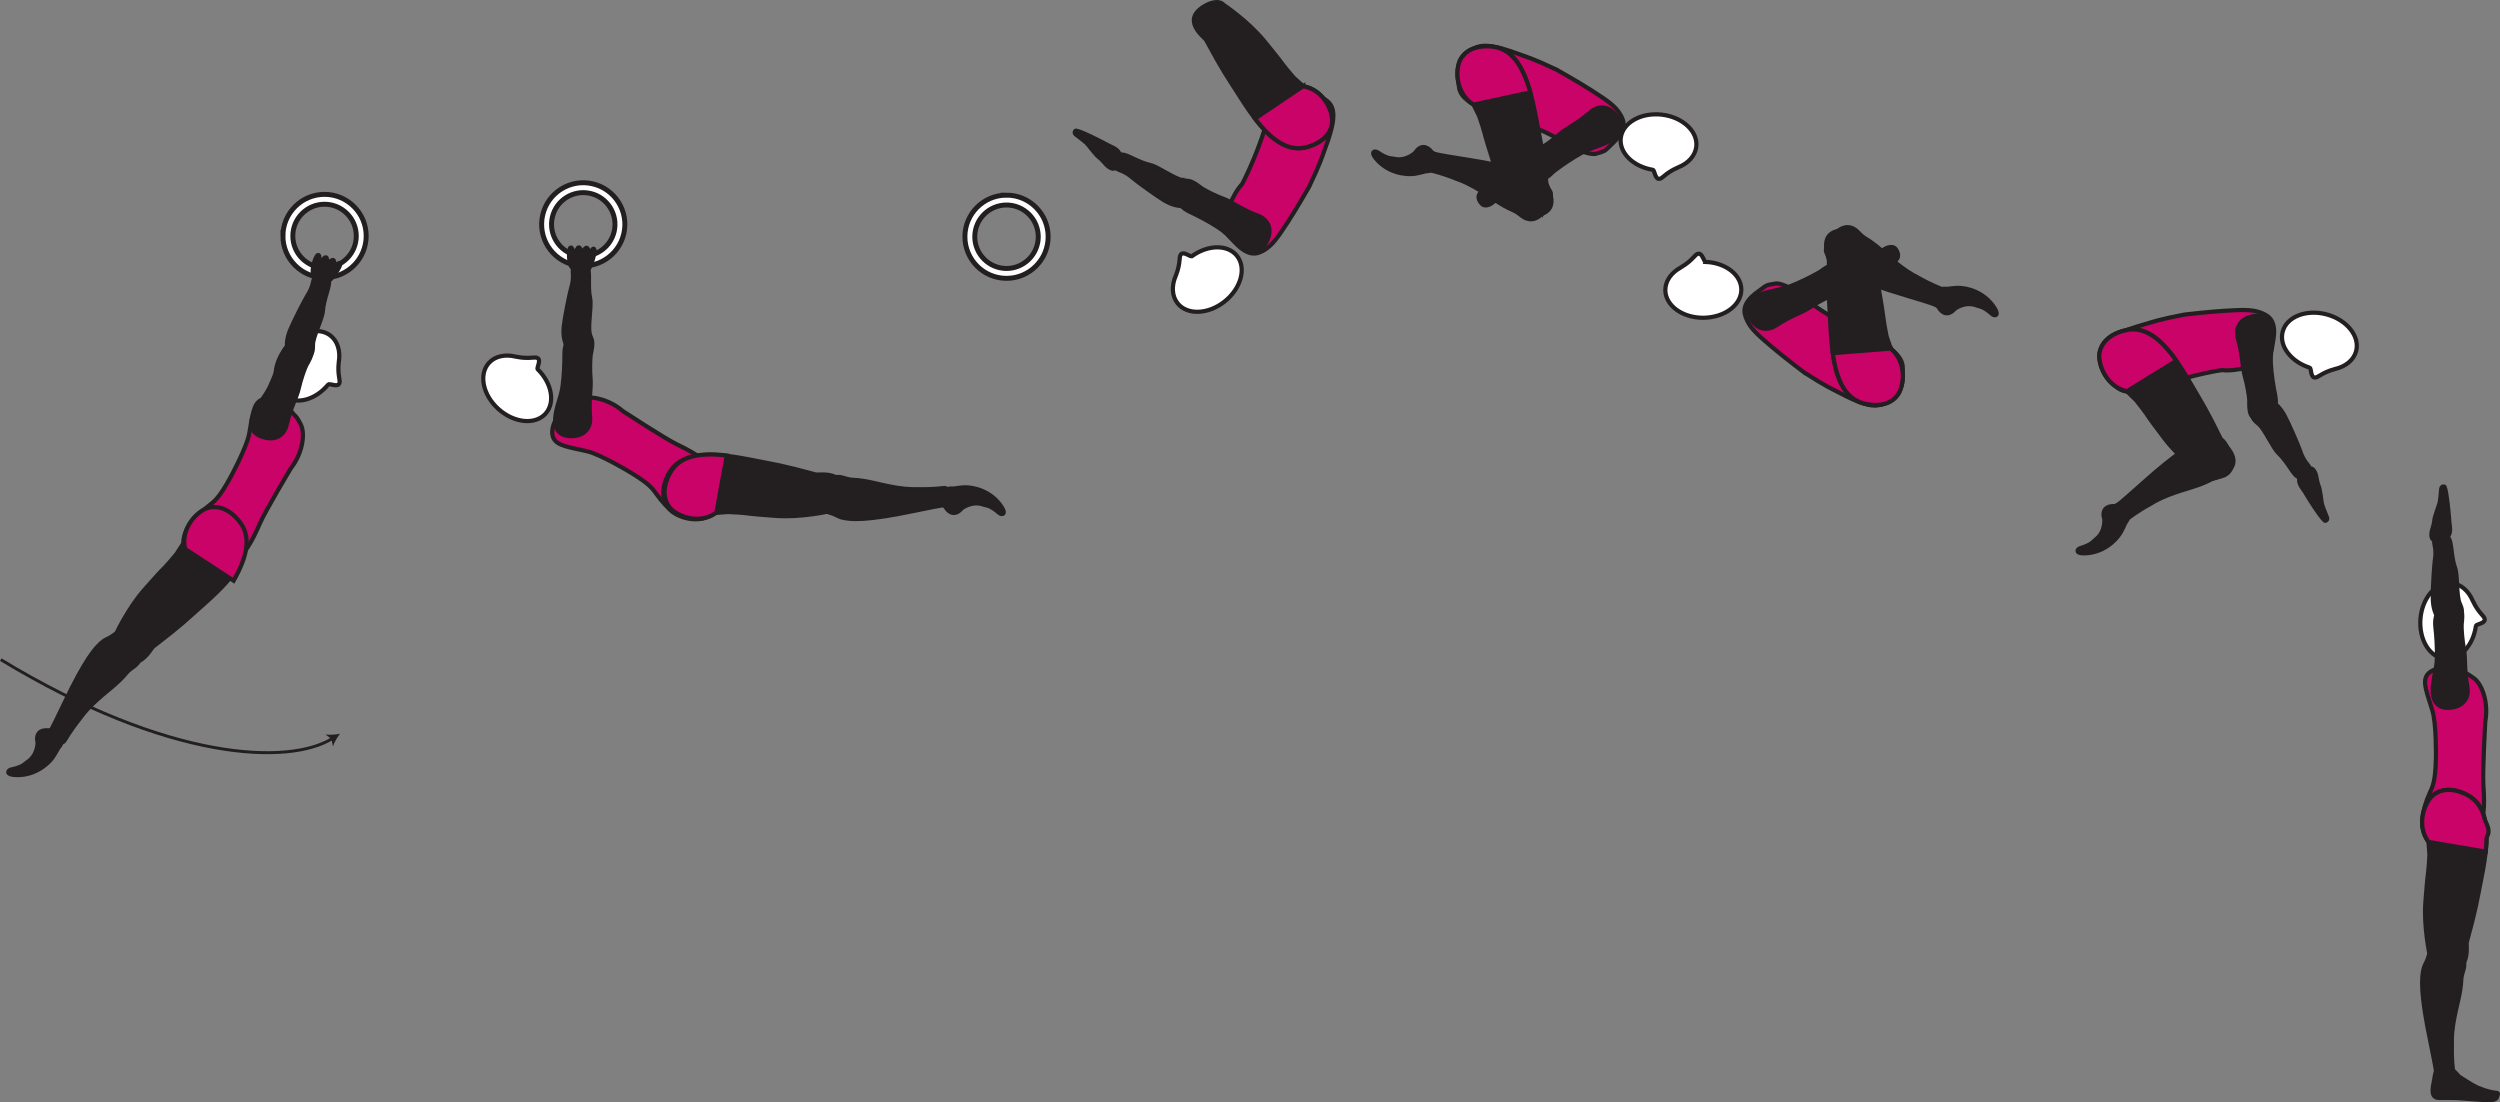<?xml version="1.0" encoding="UTF-8" standalone="no"?>
<!-- Created with Inkscape (http://www.inkscape.org/) -->

<svg
   version="1.1"
   id="svg1"
   width="336.387"
   height="148.31"
   viewBox="0 0 336.387 148.31"
   sodipodi:docname="cell.svg"
   xmlns:inkscape="http://www.inkscape.org/namespaces/inkscape"
   xmlns:sodipodi="http://sodipodi.sourceforge.net/DTD/sodipodi-0.dtd"
   xmlns="http://www.w3.org/2000/svg"
   xmlns:svg="http://www.w3.org/2000/svg">
  <rect x="0" y="0" width="336.387" height="148.31" fill="#808080" stroke="none"/>
  <sodipodi:namedview
     id="namedview1"
     pagecolor="#ffffff"
     bordercolor="#000000"
     borderopacity="0.25"
     inkscape:showpageshadow="2"
     inkscape:pageopacity="0.0"
     inkscape:pagecheckerboard="0"
     inkscape:deskcolor="#d1d1d1">
    <inkscape:page
       x="1.1991608e-08"
       y="1.0948655e-15"
       inkscape:label="1"
       id="page1"
       width="336.387"
       height="148.31"
       margin="0"
       bleed="0" />
  </sodipodi:namedview>
  <defs
     id="defs1" />
  <path
     style="fill:#ffffff;fill-opacity:1;fill-rule:nonzero;stroke:none"
     d="m 74.319,29.229 c 0.525,-2.292 2.823,-3.729 5.115,-3.203 2.296,0.525 3.733,2.817 3.208,5.115 -0.527,2.291 -2.823,3.733 -5.12,3.203 -2.292,-0.521 -3.73,-2.817 -3.203,-5.115 m -1.297,-0.297 c -0.694,3.011 1.197,6.021 4.208,6.709 3.005,0.692 6.021,-1.193 6.708,-4.204 0.688,-3.011 -1.198,-6.02 -4.208,-6.708 -3.011,-0.693 -6.02,1.193 -6.708,4.203"
     id="path1068" />
  <path
     style="fill:none;stroke:#231f20;stroke-width:0.666;stroke-linecap:butt;stroke-linejoin:miter;stroke-miterlimit:4;stroke-dasharray:none;stroke-opacity:1"
     d="m 74.319,29.229 c 0.525,-2.292 2.823,-3.729 5.115,-3.203 2.296,0.525 3.733,2.817 3.208,5.115 -0.527,2.291 -2.823,3.733 -5.12,3.203 -2.292,-0.521 -3.73,-2.817 -3.203,-5.115 z m -1.297,-0.297 c -0.694,3.011 1.197,6.021 4.208,6.709 3.005,0.692 6.021,-1.193 6.708,-4.204 0.688,-3.011 -1.198,-6.02 -4.208,-6.708 -3.011,-0.693 -6.02,1.193 -6.708,4.203 z"
     id="path1069" />
  <path
     style="fill:#ffffff;fill-opacity:1;fill-rule:nonzero;stroke:none"
     d="m 39.402,31.745 c 0,-2.355 1.917,-4.265 4.27,-4.265 2.36,0.004 4.271,1.921 4.266,4.276 0,2.353 -1.922,4.271 -4.276,4.265 -2.348,-0.005 -4.266,-1.923 -4.26,-4.276 m -1.334,0 c -0.005,3.088 2.506,5.604 5.594,5.609 3.094,0 5.604,-2.511 5.609,-5.599 0.005,-3.084 -2.509,-5.6 -5.593,-5.605 -3.088,-0.004 -5.604,2.505 -5.61,5.595"
     id="path1071" />
  <path
     style="fill:none;stroke:#231f20;stroke-width:0.666;stroke-linecap:butt;stroke-linejoin:miter;stroke-miterlimit:4;stroke-dasharray:none;stroke-opacity:1"
     d="m 39.402,31.745 c 0,-2.355 1.917,-4.265 4.27,-4.265 2.36,0.004 4.271,1.921 4.266,4.276 0,2.353 -1.922,4.271 -4.276,4.265 -2.348,-0.005 -4.266,-1.923 -4.26,-4.276 z m -1.334,0 c -0.005,3.088 2.506,5.604 5.594,5.609 3.094,0 5.604,-2.511 5.609,-5.599 0.005,-3.084 -2.509,-5.6 -5.593,-5.605 -3.088,-0.004 -5.604,2.505 -5.61,5.595 z"
     id="path1072" />
  <path
     style="fill:#231f20;fill-opacity:1;fill-rule:nonzero;stroke:none"
     d="m 129.48,68.484 c -0.865,1.037 -1.803,0.719 -2.339,-0.172 -0.161,-0.265 -0.568,-0.328 -0.698,-0.599 -0.318,-0.629 0.308,-2.26 1.797,-2.088 0.104,0.011 0.912,-0.141 1.531,-0.167 1.214,-0.036 3.662,0.473 5.12,2.735 0.693,1.072 -0.068,1.287 -0.484,0.937 -1.303,-1.115 -1.636,-0.953 -2.084,-1.115 -1.52,-0.568 -2.843,0.468 -2.843,0.468"
     id="path1073" />
  <path
     style="fill:none;stroke:#231f20;stroke-width:0.333;stroke-linecap:butt;stroke-linejoin:miter;stroke-miterlimit:4;stroke-dasharray:none;stroke-opacity:1"
     d="m 129.48,68.484 c -0.865,1.037 -1.803,0.719 -2.339,-0.172 -0.161,-0.265 -0.568,-0.328 -0.698,-0.599 -0.318,-0.629 0.308,-2.26 1.797,-2.088 0.104,0.011 0.912,-0.141 1.531,-0.167 1.214,-0.036 3.662,0.473 5.12,2.735 0.693,1.072 -0.068,1.287 -0.484,0.937 -1.303,-1.115 -1.636,-0.953 -2.084,-1.115 -1.52,-0.568 -2.843,0.468 -2.843,0.468 z"
     id="path1074" />
  <path
     style="fill:#231f20;fill-opacity:1;fill-rule:nonzero;stroke:none"
     d="m 110.891,66.036 c -0.396,2.229 -0.177,2.72 0.761,2.948 0.619,0.152 1.14,0.505 1.515,0.615 1.245,0.365 3.485,0.48 9.928,-0.88 1.462,-0.307 3.52,-0.724 4.364,-0.823 1.349,-0.161 0.161,-2.292 -0.359,-2.229 -1.709,0.183 -2.891,0.177 -3.516,0.161 -0.428,-0.015 -1.188,0.068 -2.833,-0.187 -2.495,-0.391 -3.932,-0.996 -6.047,-1.079 -0.98,-0.036 -1.699,-0.683 -2.677,-0.229 -0.989,0.448 -1.136,1.703 -1.136,1.703"
     id="path1075" />
  <path
     style="fill:none;stroke:#231f20;stroke-width:0.566;stroke-linecap:butt;stroke-linejoin:miter;stroke-miterlimit:4;stroke-dasharray:none;stroke-opacity:1"
     d="m 110.891,66.036 c -0.396,2.229 -0.177,2.72 0.761,2.948 0.619,0.152 1.14,0.505 1.515,0.615 1.245,0.365 3.485,0.48 9.928,-0.88 1.462,-0.307 3.52,-0.724 4.364,-0.823 1.349,-0.161 0.161,-2.292 -0.359,-2.229 -1.709,0.183 -2.891,0.177 -3.516,0.161 -0.428,-0.015 -1.188,0.068 -2.833,-0.187 -2.495,-0.391 -3.932,-0.996 -6.047,-1.079 -0.98,-0.036 -1.699,-0.683 -2.677,-0.229 -0.989,0.448 -1.136,1.703 -1.136,1.703 z"
     id="path1076" />
  <path
     style="fill:#ca0369;fill-opacity:1;fill-rule:nonzero;stroke:none"
     d="m 84.74,63.51 c 2.688,1.62 3.083,2.265 3.615,3.005 3.369,4.708 5.615,2.964 6.64,0.265 1.204,-3.167 1.704,-4.281 -3.968,-7.016 -1.579,-0.76 -7.245,-4.468 -7.245,-4.468 -1.85,-1.604 -4.506,-2.183 -5.834,-1.579 -1.39,0.641 -0.792,0.495 -1.973,1.317 -1.136,0.792 -2.043,2.777 -1.516,3.896 0.5,1.084 2.161,1.24 4.527,1.787 1.858,0.443 5.754,2.792 5.754,2.792"
     id="path1077" />
  <path
     style="fill:none;stroke:#231f20;stroke-width:0.566;stroke-linecap:butt;stroke-linejoin:miter;stroke-miterlimit:4;stroke-dasharray:none;stroke-opacity:1"
     d="m 84.74,63.51 c 2.688,1.62 3.083,2.265 3.615,3.005 3.369,4.708 5.615,2.964 6.64,0.265 1.204,-3.167 1.704,-4.281 -3.968,-7.016 -1.579,-0.76 -7.245,-4.468 -7.245,-4.468 -1.85,-1.604 -4.506,-2.183 -5.834,-1.579 -1.39,0.641 -0.792,0.495 -1.973,1.317 -1.136,0.792 -2.043,2.777 -1.516,3.896 0.5,1.084 2.161,1.24 4.527,1.787 1.858,0.443 5.754,2.792 5.754,2.792 z"
     id="path1078" />
  <path
     style="fill:#ffffff;fill-opacity:1;fill-rule:nonzero;stroke:none"
     d="m 72.344,49.682 c -0.156,-0.183 0.459,-1.151 0.042,-1.464 -0.422,-0.317 -1.042,0.172 -2.99,-0.229 l -0.02,-0.005 c -1.412,-0.343 -2.777,-0.067 -3.609,0.871 -1.381,1.552 -0.781,4.333 1.328,6.208 2.119,1.869 4.943,2.14 6.323,0.583 1.317,-1.489 0.833,-4.104 -1.074,-5.963"
     id="path1079" />
  <path
     style="fill:none;stroke:#231f20;stroke-width:0.566;stroke-linecap:butt;stroke-linejoin:miter;stroke-miterlimit:4;stroke-dasharray:none;stroke-opacity:1"
     d="m 72.344,49.682 c -0.156,-0.183 0.459,-1.151 0.042,-1.464 -0.422,-0.317 -1.042,0.172 -2.99,-0.229 l -0.02,-0.005 c -1.412,-0.343 -2.777,-0.067 -3.609,0.871 -1.381,1.552 -0.781,4.333 1.328,6.208 2.119,1.869 4.943,2.14 6.323,0.583 1.317,-1.489 0.833,-4.104 -1.074,-5.963 z"
     id="path1080" />
  <path
     style="fill:#231f20;fill-opacity:1;fill-rule:nonzero;stroke:none"
     d="m 113.156,67.01 c 1.037,-3.875 -2.957,-3.041 -3.421,-3.172 -4.839,-1.312 -5.213,-1.281 -8.968,-2.025 -5.423,-1.068 -9.303,-0.964 -10.844,2.009 -1.047,2.016 -0.781,3.631 0.088,4.625 0.953,1.099 3.912,2.271 6.245,0.568 l 1.708,-0.125 c 1.162,0.063 1.73,0.084 2.307,0.151 0.995,0.136 2.068,0.219 4.011,0.365 3.464,0.271 7.213,-0.593 7.213,-0.593 1.245,0.067 1.661,-1.803 1.661,-1.803"
     id="path1081" />
  <path
     style="fill:none;stroke:#231f20;stroke-width:0.566;stroke-linecap:butt;stroke-linejoin:miter;stroke-miterlimit:4;stroke-dasharray:none;stroke-opacity:1"
     d="m 113.156,67.01 c 1.037,-3.875 -2.957,-3.041 -3.421,-3.172 -4.839,-1.312 -5.213,-1.281 -8.968,-2.025 -5.423,-1.068 -9.303,-0.964 -10.844,2.009 -1.047,2.016 -0.781,3.631 0.088,4.625 0.953,1.099 3.912,2.271 6.245,0.568 l 1.708,-0.125 c 1.162,0.063 1.73,0.084 2.307,0.151 0.995,0.136 2.068,0.219 4.011,0.365 3.464,0.271 7.213,-0.593 7.213,-0.593 1.245,0.067 1.661,-1.803 1.661,-1.803 z"
     id="path1082" />
  <path
     style="fill:#231f20;fill-opacity:1;fill-rule:nonzero;stroke:none"
     d="m 79.1,36.12 c 0.323,0.563 -0.032,2.469 0.307,4.047 0.224,1.057 -0.344,3.74 -0.041,4.787 0.276,0.953 0.322,1.416 -0.714,1.921 -0.62,0.297 -1.99,0.48 -2.24,0.032 -0.573,-1.041 -0.666,-1.984 -0.546,-3.047 0.14,-1.209 0.79,-4.459 0.973,-5.047 0.443,-1.448 0.172,-2.141 0.251,-2.532 0.15,-0.749 0.473,-0.875 0.978,-0.885 0.954,-0.011 1.032,0.724 1.032,0.724"
     id="path1083" />
  <path
     style="fill:none;stroke:#231f20;stroke-width:0.566;stroke-linecap:butt;stroke-linejoin:miter;stroke-miterlimit:4;stroke-dasharray:none;stroke-opacity:1"
     d="m 79.1,36.12 c 0.323,0.563 -0.032,2.469 0.307,4.047 0.224,1.057 -0.344,3.74 -0.041,4.787 0.276,0.953 0.322,1.416 -0.714,1.921 -0.62,0.297 -1.99,0.48 -2.24,0.032 -0.573,-1.041 -0.666,-1.984 -0.546,-3.047 0.14,-1.209 0.79,-4.459 0.973,-5.047 0.443,-1.448 0.172,-2.141 0.251,-2.532 0.15,-0.749 0.473,-0.875 0.978,-0.885 0.954,-0.011 1.032,0.724 1.032,0.724 z"
     id="path1084" />
  <path
     style="fill:#231f20;fill-opacity:1;fill-rule:nonzero;stroke:none"
     d="m 78.88,45.073 c 1.287,0.156 0.688,2.099 0.606,2.629 -0.079,0.543 -0.136,2.095 -0.022,3.308 0.11,1.224 -0.27,2.792 -0.062,5.109 0.114,1.219 -0.552,2.473 -2.323,2.557 -1.756,0.083 -2.464,-0.869 -2.375,-2.365 0.088,-1.495 0.807,-2.859 0.995,-4.359 0.197,-1.5 0.255,-3.041 0.249,-4.26 -0.016,-1.381 0.49,-2.068 0.932,-2.261 1.09,-0.479 2,-0.359 2,-0.359"
     id="path1085" />
  <path
     style="fill:none;stroke:#231f20;stroke-width:0.566;stroke-linecap:butt;stroke-linejoin:miter;stroke-miterlimit:4;stroke-dasharray:none;stroke-opacity:1"
     d="m 78.88,45.073 c 1.287,0.156 0.688,2.099 0.606,2.629 -0.079,0.543 -0.136,2.095 -0.022,3.308 0.11,1.224 -0.27,2.792 -0.062,5.109 0.114,1.219 -0.552,2.473 -2.323,2.557 -1.756,0.083 -2.464,-0.869 -2.375,-2.365 0.088,-1.495 0.807,-2.859 0.995,-4.359 0.197,-1.5 0.255,-3.041 0.249,-4.26 -0.016,-1.381 0.49,-2.068 0.932,-2.261 1.09,-0.479 2,-0.359 2,-0.359 z"
     id="path1086" />
  <path
     style="fill:#231f20;fill-opacity:1;fill-rule:nonzero;stroke:none"
     d="m 77.058,36.052 c -0.62,-0.323 -0.588,-2.64 -0.282,-2.74 0.303,-0.099 0.204,0.663 0.547,0.568 0.344,-0.099 0.329,-0.593 0.563,-0.593 0.25,0 0.172,0.599 0.474,0.541 0.126,-0.02 0.407,-0.547 0.588,-0.489 0.156,0.047 0.298,0.552 0.423,0.599 0.203,0.079 0.328,-0.525 0.505,-0.479 0.447,0.125 -0.474,2.677 -0.698,2.765 -0.334,0.136 -1.12,0.355 -2.12,-0.172"
     id="path1087" />
  <path
     style="fill:none;stroke:#231f20;stroke-width:0.566;stroke-linecap:round;stroke-linejoin:round;stroke-miterlimit:4;stroke-dasharray:none;stroke-opacity:1"
     d="m 77.058,36.052 c -0.62,-0.323 -0.588,-2.64 -0.282,-2.74 0.303,-0.099 0.204,0.663 0.547,0.568 0.344,-0.099 0.329,-0.593 0.563,-0.593 0.25,0 0.172,0.599 0.474,0.541 0.126,-0.02 0.407,-0.547 0.588,-0.489 0.156,0.047 0.298,0.552 0.423,0.599 0.203,0.079 0.328,-0.525 0.505,-0.479 0.447,0.125 -0.474,2.677 -0.698,2.765 -0.334,0.136 -1.12,0.355 -2.12,-0.172 z"
     id="path1088" />
  <path
     style="fill:#ca0369;fill-opacity:1;fill-rule:nonzero;stroke:none"
     d="m 90.131,63.702 c -1.079,2.005 -0.823,3.62 0.025,4.625 0.944,1.115 3.887,2.323 6.235,0.651 l 1.401,-7.687 c -3.729,-0.443 -6.416,0.077 -7.661,2.411"
     id="path1089" />
  <path
     style="fill:none;stroke:#231f20;stroke-width:0.566;stroke-linecap:butt;stroke-linejoin:miter;stroke-miterlimit:4;stroke-dasharray:none;stroke-opacity:1"
     d="m 90.131,63.702 c -1.079,2.005 -0.823,3.62 0.025,4.625 0.944,1.115 3.887,2.323 6.235,0.651 l 1.401,-7.687 c -3.729,-0.443 -6.416,0.077 -7.661,2.411 z"
     id="path1090" />
  <path
     style="fill:none;stroke:#231f20;stroke-width:0.4;stroke-linecap:butt;stroke-linejoin:miter;stroke-miterlimit:4;stroke-dasharray:none;stroke-opacity:1"
     d="M 0.104,88.756 C 22.756,102.48 38.912,102.994 44.724,99.365"
     id="path1091" />
  <path
     style="fill:#231f20;fill-opacity:1;fill-rule:nonzero;stroke:none"
     d="m 45.751,98.724 c -0.371,0.478 -0.776,1.156 -0.948,1.708 l -0.208,-0.984 -0.797,-0.626 c 0.573,0.095 1.358,0.027 1.953,-0.098"
     id="path1092" />
  <path
     style="fill:#231f20;fill-opacity:1;fill-rule:nonzero;stroke:none"
     d="m 4.943,99.906 c -0.301,-1.317 0.527,-1.87 1.557,-1.75 0.303,0.032 0.604,-0.255 0.902,-0.198 0.693,0.135 1.614,1.615 0.573,2.698 -0.073,0.073 -0.443,0.808 -0.797,1.318 -0.703,0.984 -2.588,2.624 -5.276,2.416 -1.271,-0.098 -0.979,-0.833 -0.454,-0.953 1.672,-0.364 1.751,-0.724 2.151,-0.979 1.376,-0.865 1.344,-2.552 1.344,-2.552"
     id="path1093" />
  <path
     style="fill:none;stroke:#231f20;stroke-width:0.333;stroke-linecap:butt;stroke-linejoin:miter;stroke-miterlimit:4;stroke-dasharray:none;stroke-opacity:1"
     d="m 4.943,99.906 c -0.301,-1.317 0.527,-1.87 1.557,-1.75 0.303,0.032 0.604,-0.255 0.902,-0.198 0.693,0.135 1.614,1.615 0.573,2.698 -0.073,0.073 -0.443,0.808 -0.797,1.318 -0.703,0.984 -2.588,2.624 -5.276,2.416 -1.271,-0.098 -0.979,-0.833 -0.454,-0.953 1.672,-0.364 1.751,-0.724 2.151,-0.979 1.376,-0.865 1.344,-2.552 1.344,-2.552 z"
     id="path1094" />
  <path
     style="fill:#231f20;fill-opacity:1;fill-rule:nonzero;stroke:none"
     d="m 18.156,86.598 c -1.536,-1.661 -2.056,-1.781 -2.806,-1.176 -0.495,0.4 -1.094,0.599 -1.407,0.828 -1.047,0.771 -2.495,2.49 -5.317,8.432 -0.64,1.354 -1.552,3.24 -1.99,3.979 -0.682,1.172 1.724,1.516 2,1.057 0.886,-1.468 1.61,-2.406 2,-2.896 0.266,-0.333 0.662,-0.984 1.859,-2.14 1.824,-1.75 3.177,-2.526 4.521,-4.156 0.626,-0.756 1.579,-0.928 1.812,-1.99 0.235,-1.056 -0.672,-1.938 -0.672,-1.938"
     id="path1095" />
  <path
     style="fill:none;stroke:#231f20;stroke-width:0.566;stroke-linecap:butt;stroke-linejoin:miter;stroke-miterlimit:4;stroke-dasharray:none;stroke-opacity:1"
     d="m 18.156,86.598 c -1.536,-1.661 -2.056,-1.781 -2.806,-1.176 -0.495,0.4 -1.094,0.599 -1.407,0.828 -1.047,0.771 -2.495,2.49 -5.317,8.432 -0.64,1.354 -1.552,3.24 -1.99,3.979 -0.682,1.172 1.724,1.516 2,1.057 0.886,-1.468 1.61,-2.406 2,-2.896 0.266,-0.333 0.662,-0.984 1.859,-2.14 1.824,-1.75 3.177,-2.526 4.521,-4.156 0.626,-0.756 1.579,-0.928 1.812,-1.99 0.235,-1.056 -0.672,-1.938 -0.672,-1.938 z"
     id="path1096" />
  <path
     style="fill:#ca0369;fill-opacity:1;fill-rule:nonzero;stroke:none"
     d="m 30.97,64.302 c -1.516,2.744 -2.136,3.167 -2.866,3.733 -4.552,3.563 -2.718,5.729 0.016,6.641 3.214,1.079 4.35,1.525 6.855,-4.251 0.687,-1.609 4.167,-7.421 4.167,-7.421 1.52,-1.916 1.989,-4.599 1.328,-5.896 -0.699,-1.364 -0.522,-0.771 -1.396,-1.921 -0.839,-1.095 -2.86,-1.923 -3.959,-1.349 -1.052,0.541 -1.151,2.208 -1.599,4.588 -0.36,1.881 -2.546,5.876 -2.546,5.876"
     id="path1097" />
  <path
     style="fill:none;stroke:#231f20;stroke-width:0.566;stroke-linecap:butt;stroke-linejoin:miter;stroke-miterlimit:4;stroke-dasharray:none;stroke-opacity:1"
     d="m 30.97,64.302 c -1.516,2.744 -2.136,3.167 -2.866,3.733 -4.552,3.563 -2.718,5.729 0.016,6.641 3.214,1.079 4.35,1.525 6.855,-4.251 0.687,-1.609 4.167,-7.421 4.167,-7.421 1.52,-1.916 1.989,-4.599 1.328,-5.896 -0.699,-1.364 -0.522,-0.771 -1.396,-1.921 -0.839,-1.095 -2.86,-1.923 -3.959,-1.349 -1.052,0.541 -1.151,2.208 -1.599,4.588 -0.36,1.881 -2.546,5.876 -2.546,5.876 z"
     id="path1098" />
  <path
     style="fill:#ffffff;fill-opacity:1;fill-rule:nonzero;stroke:none"
     d="m 44.162,51.74 c 0.166,-0.177 1.182,0.359 1.458,-0.084 0.282,-0.448 -0.26,-1.02 -0.03,-2.995 l 0.005,-0.02 c 0.219,-1.439 -0.172,-2.772 -1.177,-3.521 -1.667,-1.24 -4.386,-0.407 -6.068,1.855 -1.688,2.271 -1.708,5.109 -0.036,6.348 1.588,1.188 4.156,0.475 5.848,-1.583"
     id="path1099" />
  <path
     style="fill:none;stroke:#231f20;stroke-width:0.566;stroke-linecap:butt;stroke-linejoin:miter;stroke-miterlimit:4;stroke-dasharray:none;stroke-opacity:1"
     d="m 44.162,51.74 c 0.166,-0.177 1.182,0.359 1.458,-0.084 0.282,-0.448 -0.26,-1.02 -0.03,-2.995 l 0.005,-0.02 c 0.219,-1.439 -0.172,-2.772 -1.177,-3.521 -1.667,-1.24 -4.386,-0.407 -6.068,1.855 -1.688,2.271 -1.708,5.109 -0.036,6.348 1.588,1.188 4.156,0.475 5.848,-1.583 z"
     id="path1100" />
  <path
     style="fill:#231f20;fill-opacity:1;fill-rule:nonzero;stroke:none"
     d="m 16.006,87.813 c 2.458,3.171 4.224,-0.505 4.598,-0.803 3.975,-3.052 4.183,-3.374 7.043,-5.906 4.135,-3.672 6.405,-6.818 4.973,-9.844 -0.968,-2.057 -2.421,-2.823 -3.734,-2.733 -1.458,0.093 -4.176,1.733 -4.239,4.624 l -0.928,1.433 c -0.755,0.891 -1.12,1.333 -1.525,1.744 -0.708,0.708 -1.418,1.511 -2.719,2.974 -2.308,2.599 -3.896,6.099 -3.896,6.099 -0.808,0.948 0.427,2.412 0.427,2.412"
     id="path1101" />
  <path
     style="fill:none;stroke:#231f20;stroke-width:0.566;stroke-linecap:butt;stroke-linejoin:miter;stroke-miterlimit:4;stroke-dasharray:none;stroke-opacity:1"
     d="m 16.006,87.813 c 2.458,3.171 4.224,-0.505 4.598,-0.803 3.975,-3.052 4.183,-3.374 7.043,-5.906 4.135,-3.672 6.405,-6.818 4.973,-9.844 -0.968,-2.057 -2.421,-2.823 -3.734,-2.733 -1.458,0.093 -4.176,1.733 -4.239,4.624 l -0.928,1.433 c -0.755,0.891 -1.12,1.333 -1.525,1.744 -0.708,0.708 -1.418,1.511 -2.719,2.974 -2.308,2.599 -3.896,6.099 -3.896,6.099 -0.808,0.948 0.427,2.412 0.427,2.412 z"
     id="path1102" />
  <path
     style="fill:#231f20;fill-opacity:1;fill-rule:nonzero;stroke:none"
     d="m 44.251,37.844 c 0.167,0.625 -0.693,2.369 -0.803,3.973 -0.068,1.084 -1.348,3.511 -1.338,4.6 0.01,0.989 -0.078,1.448 -1.214,1.651 -0.672,0.125 -2.041,-0.079 -2.156,-0.573 -0.27,-1.161 -0.104,-2.093 0.303,-3.083 0.457,-1.125 1.968,-4.073 2.296,-4.589 0.823,-1.281 0.751,-2.015 0.937,-2.375 0.344,-0.677 0.694,-0.713 1.178,-0.583 0.926,0.249 0.797,0.979 0.797,0.979"
     id="path1103" />
  <path
     style="fill:none;stroke:#231f20;stroke-width:0.566;stroke-linecap:butt;stroke-linejoin:miter;stroke-miterlimit:4;stroke-dasharray:none;stroke-opacity:1"
     d="m 44.251,37.844 c 0.167,0.625 -0.693,2.369 -0.803,3.973 -0.068,1.084 -1.348,3.511 -1.338,4.6 0.01,0.989 -0.078,1.448 -1.214,1.651 -0.672,0.125 -2.041,-0.079 -2.156,-0.573 -0.27,-1.161 -0.104,-2.093 0.303,-3.083 0.457,-1.125 1.968,-4.073 2.296,-4.589 0.823,-1.281 0.751,-2.015 0.937,-2.375 0.344,-0.677 0.694,-0.713 1.178,-0.583 0.926,0.249 0.797,0.979 0.797,0.979 z"
     id="path1104" />
  <path
     style="fill:#231f20;fill-opacity:1;fill-rule:nonzero;stroke:none"
     d="m 41.438,46.453 c 1.182,0.536 0.016,2.208 -0.224,2.693 -0.244,0.489 -0.766,1.952 -1.026,3.145 -0.265,1.197 -1.109,2.573 -1.609,4.849 -0.265,1.192 -1.276,2.187 -2.995,1.724 -1.698,-0.453 -2.078,-1.573 -1.541,-2.969 0.536,-1.401 1.635,-2.479 2.276,-3.855 0.64,-1.364 1.167,-2.823 1.525,-3.979 0.407,-1.323 1.099,-1.823 1.574,-1.875 1.186,-0.12 2.02,0.265 2.02,0.265"
     id="path1105" />
  <path
     style="fill:none;stroke:#231f20;stroke-width:0.566;stroke-linecap:butt;stroke-linejoin:miter;stroke-miterlimit:4;stroke-dasharray:none;stroke-opacity:1"
     d="m 41.438,46.453 c 1.182,0.536 0.016,2.208 -0.224,2.693 -0.244,0.489 -0.766,1.952 -1.026,3.145 -0.265,1.197 -1.109,2.573 -1.609,4.849 -0.265,1.192 -1.276,2.187 -2.995,1.724 -1.698,-0.453 -2.078,-1.573 -1.541,-2.969 0.536,-1.401 1.635,-2.479 2.276,-3.855 0.64,-1.364 1.167,-2.823 1.525,-3.979 0.407,-1.323 1.099,-1.823 1.574,-1.875 1.186,-0.12 2.02,0.265 2.02,0.265 z"
     id="path1106" />
  <path
     style="fill:#231f20;fill-opacity:1;fill-rule:nonzero;stroke:none"
     d="m 42.24,37.005 c -0.489,-0.495 0.246,-2.688 0.568,-2.693 0.312,0 -0.005,0.693 0.348,0.709 0.355,0.011 0.496,-0.469 0.715,-0.396 0.239,0.077 -0.016,0.62 0.285,0.661 0.126,0.016 0.554,-0.401 0.71,-0.292 0.134,0.099 0.12,0.62 0.224,0.704 0.166,0.135 0.473,-0.401 0.624,-0.303 0.39,0.249 -1.266,2.401 -1.51,2.421 -0.349,0.021 -1.172,-0.004 -1.964,-0.812"
     id="path1107" />
  <path
     style="fill:none;stroke:#231f20;stroke-width:0.566;stroke-linecap:round;stroke-linejoin:round;stroke-miterlimit:4;stroke-dasharray:none;stroke-opacity:1"
     d="m 42.24,37.005 c -0.489,-0.495 0.246,-2.688 0.568,-2.693 0.312,0 -0.005,0.693 0.348,0.709 0.355,0.011 0.496,-0.469 0.715,-0.396 0.239,0.077 -0.016,0.62 0.285,0.661 0.126,0.016 0.554,-0.401 0.71,-0.292 0.134,0.099 0.12,0.62 0.224,0.704 0.166,0.135 0.473,-0.401 0.624,-0.303 0.39,0.249 -1.266,2.401 -1.51,2.421 -0.349,0.021 -1.172,-0.004 -1.964,-0.812 z"
     id="path1108" />
  <path
     style="fill:#ca0369;fill-opacity:1;fill-rule:nonzero;stroke:none"
     d="m 293.895,42.333 c -3.44,0.656 -4.35,1.016 -5.45,1.333 -5.56,1.579 -5.61,2.869 -5.05,5.203 0.78,3.292 1.54,5.027 7.48,2.98 4.53,-1.552 8.1,-2.052 8.1,-2.052 1.85,0.249 5.32,-0.713 5.88,-1.432 0.95,-1.209 0.73,-1.005 1,-2.428 0.5,-2.629 -0.43,-3.38 -1.54,-3.823 -1.1,-0.437 -2.14,-0.479 -4.94,-0.301 -2.18,0.129 -5.48,0.52 -5.48,0.52"
     id="path1109" />
  <path
     style="fill:none;stroke:#231f20;stroke-width:0.566;stroke-linecap:butt;stroke-linejoin:miter;stroke-miterlimit:4;stroke-dasharray:none;stroke-opacity:1"
     d="m 293.895,42.333 c -3.44,0.656 -4.35,1.016 -5.45,1.333 -5.56,1.579 -5.61,2.869 -5.05,5.203 0.78,3.292 1.54,5.027 7.48,2.98 4.53,-1.552 8.1,-2.052 8.1,-2.052 1.85,0.249 5.32,-0.713 5.88,-1.432 0.95,-1.209 0.73,-1.005 1,-2.428 0.5,-2.629 -0.43,-3.38 -1.54,-3.823 -1.1,-0.437 -2.14,-0.479 -4.94,-0.301 -2.18,0.129 -5.48,0.52 -5.48,0.52 z"
     id="path1110" />
  <path
     style="fill:#231f20;fill-opacity:1;fill-rule:nonzero;stroke:none"
     d="m 283.035,69.854 c -0.41,-1.287 0.37,-1.907 1.4,-1.871 0.31,0.005 0.59,-0.307 0.89,-0.271 0.7,0.079 1.74,1.475 0.79,2.641 -0.07,0.077 -0.37,0.839 -0.69,1.375 -0.62,1.041 -2.36,2.828 -5.05,2.844 -1.28,0.005 -1.05,-0.751 -0.53,-0.912 1.63,-0.505 1.68,-0.869 2.06,-1.156 1.3,-0.973 1.13,-2.651 1.13,-2.651"
     id="path1111" />
  <path
     style="fill:none;stroke:#231f20;stroke-width:0.333;stroke-linecap:butt;stroke-linejoin:miter;stroke-miterlimit:4;stroke-dasharray:none;stroke-opacity:1"
     d="m 283.035,69.854 c -0.41,-1.287 0.37,-1.907 1.4,-1.871 0.31,0.005 0.59,-0.307 0.89,-0.271 0.7,0.079 1.74,1.475 0.79,2.641 -0.07,0.077 -0.37,0.839 -0.69,1.375 -0.62,1.041 -2.36,2.828 -5.05,2.844 -1.28,0.005 -1.05,-0.751 -0.53,-0.912 1.63,-0.505 1.68,-0.869 2.06,-1.156 1.3,-0.973 1.13,-2.651 1.13,-2.651 z"
     id="path1112" />
  <path
     style="fill:#231f20;fill-opacity:1;fill-rule:nonzero;stroke:none"
     d="m 300.135,61.312 c -0.79,-2.124 -1.22,-2.437 -2.15,-2.171 -0.61,0.181 -1.23,0.14 -1.61,0.228 -1.27,0.303 -3.26,1.333 -8.16,5.735 -1.11,0.995 -2.68,2.391 -3.36,2.907 -1.08,0.817 1,2.063 1.43,1.749 1.38,-1.015 2.42,-1.609 2.96,-1.905 0.37,-0.204 0.99,-0.656 2.55,-1.261 2.35,-0.911 3.9,-1.109 5.76,-2.099 0.88,-0.453 1.82,-0.244 2.44,-1.135 0.63,-0.885 0.14,-2.048 0.14,-2.048"
     id="path1113" />
  <path
     style="fill:none;stroke:#231f20;stroke-width:0.566;stroke-linecap:butt;stroke-linejoin:miter;stroke-miterlimit:4;stroke-dasharray:none;stroke-opacity:1"
     d="m 300.135,61.312 c -0.79,-2.124 -1.22,-2.437 -2.15,-2.171 -0.61,0.181 -1.23,0.14 -1.61,0.228 -1.27,0.303 -3.26,1.333 -8.16,5.735 -1.11,0.995 -2.68,2.391 -3.36,2.907 -1.08,0.817 1,2.063 1.43,1.749 1.38,-1.015 2.42,-1.609 2.96,-1.905 0.37,-0.204 0.99,-0.656 2.55,-1.261 2.35,-0.911 3.9,-1.109 5.76,-2.099 0.88,-0.453 1.82,-0.244 2.44,-1.135 0.63,-0.885 0.14,-2.048 0.14,-2.048 z"
     id="path1114" />
  <path
     style="fill:#231f20;fill-opacity:1;fill-rule:nonzero;stroke:none"
     d="m 309.155,64.125 c -0.59,-0.265 -1.39,-2.041 -2.56,-3.141 -0.79,-0.739 -1.86,-3.276 -2.7,-3.952 -0.78,-0.631 -1.07,-0.985 -0.51,-1.996 0.33,-0.593 1.36,-1.525 1.82,-1.291 1.06,0.525 1.68,1.249 2.19,2.187 0.58,1.068 1.89,4.109 2.08,4.693 0.47,1.448 1.08,1.859 1.24,2.229 0.3,0.697 0.11,0.984 -0.3,1.281 -0.78,0.557 -1.26,-0.011 -1.26,-0.011"
     id="path1115" />
  <path
     style="fill:none;stroke:#231f20;stroke-width:0.566;stroke-linecap:butt;stroke-linejoin:miter;stroke-miterlimit:4;stroke-dasharray:none;stroke-opacity:1"
     d="m 309.155,64.125 c -0.59,-0.265 -1.39,-2.041 -2.56,-3.141 -0.79,-0.739 -1.86,-3.276 -2.7,-3.952 -0.78,-0.631 -1.07,-0.985 -0.51,-1.996 0.33,-0.593 1.36,-1.525 1.82,-1.291 1.06,0.525 1.68,1.249 2.19,2.187 0.58,1.068 1.89,4.109 2.08,4.693 0.47,1.448 1.08,1.859 1.24,2.229 0.3,0.697 0.11,0.984 -0.3,1.281 -0.78,0.557 -1.26,-0.011 -1.26,-0.011 z"
     id="path1116" />
  <path
     style="fill:#231f20;fill-opacity:1;fill-rule:nonzero;stroke:none"
     d="m 303.755,56.308 c -1.3,0.099 -1.08,-1.928 -1.1,-2.469 -0.02,-0.541 -0.27,-2.079 -0.61,-3.249 -0.35,-1.183 -0.27,-2.792 -0.92,-5.027 -0.34,-1.172 0.07,-2.536 1.79,-2.953 1.7,-0.416 2.58,0.385 2.78,1.865 0.2,1.489 -0.24,2.963 -0.14,4.473 0.09,1.505 0.33,3.031 0.58,4.224 0.27,1.355 -0.09,2.125 -0.49,2.401 -0.98,0.672 -1.89,0.735 -1.89,0.735"
     id="path1117" />
  <path
     style="fill:none;stroke:#231f20;stroke-width:0.566;stroke-linecap:butt;stroke-linejoin:miter;stroke-miterlimit:4;stroke-dasharray:none;stroke-opacity:1"
     d="m 303.755,56.308 c -1.3,0.099 -1.08,-1.928 -1.1,-2.469 -0.02,-0.541 -0.27,-2.079 -0.61,-3.249 -0.35,-1.183 -0.27,-2.792 -0.92,-5.027 -0.34,-1.172 0.07,-2.536 1.79,-2.953 1.7,-0.416 2.58,0.385 2.78,1.865 0.2,1.489 -0.24,2.963 -0.14,4.473 0.09,1.505 0.33,3.031 0.58,4.224 0.27,1.355 -0.09,2.125 -0.49,2.401 -0.98,0.672 -1.89,0.735 -1.89,0.735 z"
     id="path1118" />
  <path
     style="fill:#231f20;fill-opacity:1;fill-rule:nonzero;stroke:none"
     d="m 312.805,70.046 c -0.57,-0.453 -2.3,-3.203 -2.66,-3.853 -0.34,-0.568 -1.2,-1.349 -0.54,-2.297 0.27,-0.38 0.93,-0.755 1.24,-0.839 0.25,-0.063 0.49,0.156 0.65,0.527 0.28,0.604 0.12,0.885 0.58,2.077 0,0 0.07,0.297 0.16,0.839 0.25,1.609 -0.01,0.927 0.89,3.177 0.06,0.161 -0.05,0.339 -0.17,0.375 -0.17,0.047 -0.15,-0.005 -0.15,-0.005"
     id="path1119" />
  <path
     style="fill:none;stroke:#231f20;stroke-width:0.566;stroke-linecap:round;stroke-linejoin:round;stroke-miterlimit:4;stroke-dasharray:none;stroke-opacity:1"
     d="m 312.805,70.046 c -0.57,-0.453 -2.3,-3.203 -2.66,-3.853 -0.34,-0.568 -1.2,-1.349 -0.54,-2.297 0.27,-0.38 0.93,-0.755 1.24,-0.839 0.25,-0.063 0.49,0.156 0.65,0.527 0.28,0.604 0.12,0.885 0.58,2.077 0,0 0.07,0.297 0.16,0.839 0.25,1.609 -0.01,0.927 0.89,3.177 0.06,0.161 -0.05,0.339 -0.17,0.375 -0.17,0.047 -0.15,-0.005 -0.15,-0.005 z"
     id="path1120" />
  <path
     style="fill:#ffffff;fill-opacity:1;fill-rule:nonzero;stroke:none"
     d="m 310.785,49.474 c 0.22,0.083 0.11,1.228 0.62,1.317 0.52,0.099 0.85,-0.62 2.77,-1.136 l 0.02,-0.005 c 1.41,-0.328 2.51,-1.192 2.83,-2.4 0.53,-2.011 -1.25,-4.224 -3.98,-4.948 -2.73,-0.724 -5.37,0.317 -5.9,2.323 -0.51,1.921 1.1,4.036 3.64,4.849"
     id="path1121" />
  <path
     style="fill:none;stroke:#231f20;stroke-width:0.566;stroke-linecap:butt;stroke-linejoin:miter;stroke-miterlimit:4;stroke-dasharray:none;stroke-opacity:1"
     d="m 310.785,49.474 c 0.22,0.083 0.11,1.228 0.62,1.317 0.52,0.099 0.85,-0.62 2.77,-1.136 l 0.02,-0.005 c 1.41,-0.328 2.51,-1.192 2.83,-2.4 0.53,-2.011 -1.25,-4.224 -3.98,-4.948 -2.73,-0.724 -5.37,0.317 -5.9,2.323 -0.51,1.921 1.1,4.036 3.64,4.849 z"
     id="path1122" />
  <path
     style="fill:#231f20;fill-opacity:1;fill-rule:nonzero;stroke:none"
     d="m 298.845,64.026 c 3.59,-1.776 0.34,-4.235 0.12,-4.667 -2.2,-4.495 -2.48,-4.767 -4.39,-8.073 -2.77,-4.781 -5.4,-7.631 -8.65,-6.828 -2.21,0.541 -3.25,1.812 -3.43,3.115 -0.19,1.448 0.88,4.437 3.69,5.072 l 1.23,1.199 c 0.72,0.916 1.08,1.359 1.4,1.839 0.55,0.839 1.2,1.687 2.38,3.26 2.08,2.771 5.2,5.027 5.2,5.027 0.77,0.973 2.45,0.057 2.45,0.057"
     id="path1123" />
  <path
     style="fill:none;stroke:#231f20;stroke-width:0.566;stroke-linecap:butt;stroke-linejoin:miter;stroke-miterlimit:4;stroke-dasharray:none;stroke-opacity:1"
     d="m 298.845,64.026 c 3.59,-1.776 0.34,-4.235 0.12,-4.667 -2.2,-4.495 -2.48,-4.767 -4.39,-8.073 -2.77,-4.781 -5.4,-7.631 -8.65,-6.828 -2.21,0.541 -3.25,1.812 -3.43,3.115 -0.19,1.448 0.88,4.437 3.69,5.072 l 1.23,1.199 c 0.72,0.916 1.08,1.359 1.4,1.839 0.55,0.839 1.2,1.687 2.38,3.26 2.08,2.771 5.2,5.027 5.2,5.027 0.77,0.973 2.45,0.057 2.45,0.057 z"
     id="path1124" />
  <path
     style="fill:#ca0369;fill-opacity:1;fill-rule:nonzero;stroke:none"
     d="m 285.925,44.458 c -2.21,0.547 -3.25,1.807 -3.43,3.115 -0.19,1.448 0.88,4.437 3.69,5.072 l 6.65,-4.104 c -2.17,-3.072 -4.35,-4.719 -6.91,-4.083"
     id="path1125" />
  <path
     style="fill:none;stroke:#231f20;stroke-width:0.566;stroke-linecap:butt;stroke-linejoin:miter;stroke-miterlimit:4;stroke-dasharray:none;stroke-opacity:1"
     d="m 285.925,44.458 c -2.21,0.547 -3.25,1.807 -3.43,3.115 -0.19,1.448 0.88,4.437 3.69,5.072 l 6.65,-4.104 c -2.17,-3.072 -4.35,-4.719 -6.91,-4.083 z"
     id="path1126" />
  <path
     style="fill:#ca0369;fill-opacity:1;fill-rule:nonzero;stroke:none"
     d="m 209.428,9.365 c -3.172,-1.5 -4.125,-1.745 -5.193,-2.136 -5.422,-1.995 -6.23,-0.979 -7.151,1.235 -1.303,3.125 -1.713,4.963 4.301,6.817 4.568,1.407 7.756,3.109 7.756,3.109 1.344,1.287 4.714,2.547 5.594,2.303 1.474,-0.423 1.177,-0.391 2.229,-1.381 1.959,-1.828 1.645,-2.989 1.011,-3.989 -0.636,-1.011 -1.448,-1.645 -3.823,-3.161 -1.833,-1.172 -4.724,-2.796 -4.724,-2.796"
     id="path1127" />
  <path
     style="fill:none;stroke:#231f20;stroke-width:0.566;stroke-linecap:butt;stroke-linejoin:miter;stroke-miterlimit:4;stroke-dasharray:none;stroke-opacity:1"
     d="m 209.428,9.365 c -3.172,-1.5 -4.125,-1.745 -5.193,-2.136 -5.422,-1.995 -6.23,-0.979 -7.151,1.235 -1.303,3.125 -1.713,4.963 4.301,6.817 4.568,1.407 7.756,3.109 7.756,3.109 1.344,1.287 4.714,2.547 5.594,2.303 1.474,-0.423 1.177,-0.391 2.229,-1.381 1.959,-1.828 1.645,-2.989 1.011,-3.989 -0.636,-1.011 -1.448,-1.645 -3.823,-3.161 -1.833,-1.172 -4.724,-2.796 -4.724,-2.796 z"
     id="path1128" />
  <path
     style="fill:#231f20;fill-opacity:1;fill-rule:nonzero;stroke:none"
     d="m 190.36,20.453 c 0.735,-1.136 1.708,-0.921 2.339,-0.099 0.186,0.239 0.598,0.26 0.765,0.515 0.385,0.595 -0.041,2.281 -1.547,2.281 -0.104,0 -0.885,0.245 -1.5,0.339 -1.198,0.183 -3.682,-0.041 -5.396,-2.12 -0.812,-0.989 -0.084,-1.285 0.37,-0.989 1.422,0.953 1.734,0.761 2.198,0.871 1.572,0.391 2.771,-0.797 2.771,-0.797"
     id="path1129" />
  <path
     style="fill:none;stroke:#231f20;stroke-width:0.333;stroke-linecap:butt;stroke-linejoin:miter;stroke-miterlimit:4;stroke-dasharray:none;stroke-opacity:1"
     d="m 190.36,20.453 c 0.735,-1.136 1.708,-0.921 2.339,-0.099 0.186,0.239 0.598,0.26 0.765,0.515 0.385,0.595 -0.041,2.281 -1.547,2.281 -0.104,0 -0.885,0.245 -1.5,0.339 -1.198,0.183 -3.682,-0.041 -5.396,-2.12 -0.812,-0.989 -0.084,-1.285 0.37,-0.989 1.422,0.953 1.734,0.761 2.198,0.871 1.572,0.391 2.771,-0.797 2.771,-0.797 z"
     id="path1130" />
  <path
     style="fill:#231f20;fill-opacity:1;fill-rule:nonzero;stroke:none"
     d="m 207.776,28.308 c 1.156,-1.948 1.125,-2.485 0.333,-3.032 -0.525,-0.364 -0.89,-0.875 -1.202,-1.109 -1.031,-0.792 -3.088,-1.687 -9.594,-2.703 -1.474,-0.229 -3.542,-0.563 -4.376,-0.765 -1.322,-0.329 -0.968,2.077 -0.448,2.213 1.658,0.427 2.772,0.853 3.344,1.088 0.396,0.161 1.136,0.36 2.584,1.177 2.198,1.249 3.323,2.323 5.271,3.145 0.907,0.391 1.344,1.251 2.421,1.172 1.084,-0.072 1.667,-1.187 1.667,-1.187"
     id="path1131" />
  <path
     style="fill:none;stroke:#231f20;stroke-width:0.566;stroke-linecap:butt;stroke-linejoin:miter;stroke-miterlimit:4;stroke-dasharray:none;stroke-opacity:1"
     d="m 207.776,28.308 c 1.156,-1.948 1.125,-2.485 0.333,-3.032 -0.525,-0.364 -0.89,-0.875 -1.202,-1.109 -1.031,-0.792 -3.088,-1.687 -9.594,-2.703 -1.474,-0.229 -3.542,-0.563 -4.376,-0.765 -1.322,-0.329 -0.968,2.077 -0.448,2.213 1.658,0.427 2.772,0.853 3.344,1.088 0.396,0.161 1.136,0.36 2.584,1.177 2.198,1.249 3.323,2.323 5.271,3.145 0.907,0.391 1.344,1.251 2.421,1.172 1.084,-0.072 1.667,-1.187 1.667,-1.187 z"
     id="path1132" />
  <path
     style="fill:#231f20;fill-opacity:1;fill-rule:nonzero;stroke:none"
     d="m 199.209,25.917 c 0.276,-0.579 2.062,-1.36 3.182,-2.516 0.75,-0.787 3.292,-1.812 3.985,-2.645 0.64,-0.767 1,-1.057 2,-0.48 0.588,0.333 1.509,1.375 1.271,1.828 -0.543,1.057 -1.271,1.661 -2.219,2.161 -1.073,0.568 -4.131,1.839 -4.719,2.016 -1.453,0.453 -1.87,1.057 -2.25,1.219 -0.698,0.292 -0.984,0.093 -1.276,-0.317 -0.542,-0.787 0.026,-1.265 0.026,-1.265"
     id="path1133" />
  <path
     style="fill:none;stroke:#231f20;stroke-width:0.566;stroke-linecap:butt;stroke-linejoin:miter;stroke-miterlimit:4;stroke-dasharray:none;stroke-opacity:1"
     d="m 199.209,25.917 c 0.276,-0.579 2.062,-1.36 3.182,-2.516 0.75,-0.787 3.292,-1.812 3.985,-2.645 0.64,-0.767 1,-1.057 2,-0.48 0.588,0.333 1.509,1.375 1.271,1.828 -0.543,1.057 -1.271,1.661 -2.219,2.161 -1.073,0.568 -4.131,1.839 -4.719,2.016 -1.453,0.453 -1.87,1.057 -2.25,1.219 -0.698,0.292 -0.984,0.093 -1.276,-0.317 -0.542,-0.787 0.026,-1.265 0.026,-1.265 z"
     id="path1134" />
  <path
     style="fill:#231f20;fill-opacity:1;fill-rule:nonzero;stroke:none"
     d="m 205.391,22.098 c -0.64,-1.124 1.276,-1.796 1.756,-2.052 0.478,-0.255 1.76,-1.135 2.672,-1.953 0.916,-0.812 2.4,-1.443 4.14,-2.984 0.912,-0.817 2.317,-1.031 3.437,0.349 1.109,1.355 0.765,2.495 -0.484,3.307 -1.26,0.824 -2.781,1.057 -4.104,1.797 -1.319,0.735 -2.595,1.604 -3.563,2.339 -1.104,0.828 -1.958,0.833 -2.374,0.593 -1.032,-0.593 -1.48,-1.396 -1.48,-1.396"
     id="path1135" />
  <path
     style="fill:none;stroke:#231f20;stroke-width:0.566;stroke-linecap:butt;stroke-linejoin:miter;stroke-miterlimit:4;stroke-dasharray:none;stroke-opacity:1"
     d="m 205.391,22.098 c -0.64,-1.124 1.276,-1.796 1.756,-2.052 0.478,-0.255 1.76,-1.135 2.672,-1.953 0.916,-0.812 2.4,-1.443 4.14,-2.984 0.912,-0.817 2.317,-1.031 3.437,0.349 1.109,1.355 0.765,2.495 -0.484,3.307 -1.26,0.824 -2.781,1.057 -4.104,1.797 -1.319,0.735 -2.595,1.604 -3.563,2.339 -1.104,0.828 -1.958,0.833 -2.374,0.593 -1.032,-0.593 -1.48,-1.396 -1.48,-1.396 z"
     id="path1136" />
  <path
     style="fill:#ffffff;fill-opacity:1;fill-rule:nonzero;stroke:none"
     d="m 222.396,22.849 c 0.24,0.052 0.292,1.203 0.813,1.219 0.526,0.016 0.75,-0.745 2.572,-1.536 l 0.016,-0.011 c 1.35,-0.532 2.303,-1.547 2.448,-2.792 0.23,-2.063 -1.86,-3.989 -4.666,-4.307 -2.808,-0.308 -5.271,1.109 -5.5,3.171 -0.219,1.98 1.688,3.829 4.317,4.256"
     id="path1137" />
  <path
     style="fill:none;stroke:#231f20;stroke-width:0.566;stroke-linecap:butt;stroke-linejoin:miter;stroke-miterlimit:4;stroke-dasharray:none;stroke-opacity:1"
     d="m 222.396,22.849 c 0.24,0.052 0.292,1.203 0.813,1.219 0.526,0.016 0.75,-0.745 2.572,-1.536 l 0.016,-0.011 c 1.35,-0.532 2.303,-1.547 2.448,-2.792 0.23,-2.063 -1.86,-3.989 -4.666,-4.307 -2.808,-0.308 -5.271,1.109 -5.5,3.171 -0.219,1.98 1.688,3.829 4.317,4.256 z"
     id="path1138" />
  <path
     style="fill:#231f20;fill-opacity:1;fill-rule:nonzero;stroke:none"
     d="m 206.401,29.032 c 3.979,-0.48 1.73,-3.885 1.678,-4.36 -0.574,-4.973 -0.746,-5.323 -1.448,-9.079 -1.016,-5.432 -2.547,-8.995 -5.88,-9.323 -2.262,-0.224 -3.662,0.62 -4.266,1.792 -0.672,1.297 -0.662,4.473 1.786,6.016 l 0.756,1.536 c 0.369,1.099 0.562,1.641 0.702,2.203 0.246,0.969 0.574,1.991 1.156,3.86 1.038,3.312 3.224,6.479 3.224,6.479 0.402,1.172 2.292,0.876 2.292,0.876"
     id="path1139" />
  <path
     style="fill:none;stroke:#231f20;stroke-width:0.566;stroke-linecap:butt;stroke-linejoin:miter;stroke-miterlimit:4;stroke-dasharray:none;stroke-opacity:1"
     d="m 206.401,29.032 c 3.979,-0.48 1.73,-3.885 1.678,-4.36 -0.574,-4.973 -0.746,-5.323 -1.448,-9.079 -1.016,-5.432 -2.547,-8.995 -5.88,-9.323 -2.262,-0.224 -3.662,0.62 -4.266,1.792 -0.672,1.297 -0.662,4.473 1.786,6.016 l 0.756,1.536 c 0.369,1.099 0.562,1.641 0.702,2.203 0.246,0.969 0.574,1.991 1.156,3.86 1.038,3.312 3.224,6.479 3.224,6.479 0.402,1.172 2.292,0.876 2.292,0.876 z"
     id="path1140" />
  <path
     style="fill:#ca0369;fill-opacity:1;fill-rule:nonzero;stroke:none"
     d="m 200.751,6.27 c -2.266,-0.224 -3.662,0.62 -4.266,1.792 -0.672,1.297 -0.662,4.473 1.786,6.016 l 7.636,-1.652 c -1.016,-3.624 -2.522,-5.895 -5.156,-6.156"
     id="path1141" />
  <path
     style="fill:none;stroke:#231f20;stroke-width:0.566;stroke-linecap:butt;stroke-linejoin:miter;stroke-miterlimit:4;stroke-dasharray:none;stroke-opacity:1"
     d="m 200.751,6.27 c -2.266,-0.224 -3.662,0.62 -4.266,1.792 -0.672,1.297 -0.662,4.473 1.786,6.016 l 7.636,-1.652 c -1.016,-3.624 -2.522,-5.895 -5.156,-6.156 z"
     id="path1142" />
  <path
     style="fill:#ca0369;fill-opacity:1;fill-rule:nonzero;stroke:none"
     d="m 242.713,50.084 c 2.943,1.911 3.852,2.281 4.862,2.807 5.11,2.703 6.04,1.803 7.25,-0.265 1.71,-2.923 2.36,-4.693 -3.35,-7.333 -4.34,-2.005 -7.271,-4.115 -7.271,-4.115 -1.161,-1.459 -4.333,-3.156 -5.235,-3.031 -1.521,0.223 -1.218,0.228 -2.401,1.067 -2.177,1.557 -2.025,2.745 -1.525,3.823 0.489,1.084 1.208,1.824 3.364,3.641 1.661,1.412 4.306,3.407 4.306,3.407"
     id="path1143" />
  <path
     style="fill:none;stroke:#231f20;stroke-width:0.566;stroke-linecap:butt;stroke-linejoin:miter;stroke-miterlimit:4;stroke-dasharray:none;stroke-opacity:1"
     d="m 242.713,50.084 c 2.943,1.911 3.852,2.281 4.862,2.807 5.11,2.703 6.04,1.803 7.25,-0.265 1.71,-2.923 2.36,-4.693 -3.35,-7.333 -4.34,-2.005 -7.271,-4.115 -7.271,-4.115 -1.161,-1.459 -4.333,-3.156 -5.235,-3.031 -1.521,0.223 -1.218,0.228 -2.401,1.067 -2.177,1.557 -2.025,2.745 -1.525,3.823 0.489,1.084 1.208,1.824 3.364,3.641 1.661,1.412 4.306,3.407 4.306,3.407 z"
     id="path1144" />
  <path
     style="fill:#231f20;fill-opacity:1;fill-rule:nonzero;stroke:none"
     d="m 263.095,41.641 c -0.89,1.02 -1.82,0.681 -2.33,-0.219 -0.16,-0.267 -0.57,-0.339 -0.7,-0.609 -0.29,-0.641 0.35,-2.256 1.84,-2.057 0.11,0.015 0.91,-0.125 1.53,-0.136 1.22,-0.016 3.65,0.536 5.07,2.823 0.67,1.089 -0.09,1.287 -0.5,0.927 -1.29,-1.124 -1.62,-0.979 -2.06,-1.151 -1.51,-0.599 -2.85,0.423 -2.85,0.423"
     id="path1145" />
  <path
     style="fill:none;stroke:#231f20;stroke-width:0.333;stroke-linecap:butt;stroke-linejoin:miter;stroke-miterlimit:4;stroke-dasharray:none;stroke-opacity:1"
     d="m 263.095,41.641 c -0.89,1.02 -1.82,0.681 -2.33,-0.219 -0.16,-0.267 -0.57,-0.339 -0.7,-0.609 -0.29,-0.641 0.35,-2.256 1.84,-2.057 0.11,0.015 0.91,-0.125 1.53,-0.136 1.22,-0.016 3.65,0.536 5.07,2.823 0.67,1.089 -0.09,1.287 -0.5,0.927 -1.29,-1.124 -1.62,-0.979 -2.06,-1.151 -1.51,-0.599 -2.85,0.423 -2.85,0.423 z"
     id="path1146" />
  <path
     style="fill:#231f20;fill-opacity:1;fill-rule:nonzero;stroke:none"
     d="m 246.875,31.532 c -1.406,1.776 -1.442,2.312 -0.728,2.957 0.468,0.428 0.768,0.991 1.038,1.261 0.92,0.921 2.84,2.077 9.15,3.957 1.43,0.423 3.44,1.032 4.23,1.344 1.27,0.5 1.24,-1.932 0.75,-2.135 -1.59,-0.647 -2.64,-1.219 -3.17,-1.527 -0.37,-0.213 -1.08,-0.505 -2.41,-1.511 -2.01,-1.531 -2.98,-2.744 -4.8,-3.823 -0.85,-0.505 -1.16,-1.416 -2.25,-1.484 -1.08,-0.073 -1.81,0.959 -1.81,0.959"
     id="path1147" />
  <path
     style="fill:none;stroke:#231f20;stroke-width:0.566;stroke-linecap:butt;stroke-linejoin:miter;stroke-miterlimit:4;stroke-dasharray:none;stroke-opacity:1"
     d="m 246.875,31.532 c -1.406,1.776 -1.442,2.312 -0.728,2.957 0.468,0.428 0.768,0.991 1.038,1.261 0.92,0.921 2.84,2.077 9.15,3.957 1.43,0.423 3.44,1.032 4.23,1.344 1.27,0.5 1.24,-1.932 0.75,-2.135 -1.59,-0.647 -2.64,-1.219 -3.17,-1.527 -0.37,-0.213 -1.08,-0.505 -2.41,-1.511 -2.01,-1.531 -2.98,-2.744 -4.8,-3.823 -0.85,-0.505 -1.16,-1.416 -2.25,-1.484 -1.08,-0.073 -1.81,0.959 -1.81,0.959 z"
     id="path1148" />
  <path
     style="fill:#231f20;fill-opacity:1;fill-rule:nonzero;stroke:none"
     d="m 255.045,35.041 c -0.35,0.537 -2.22,1.073 -3.48,2.068 -0.85,0.677 -3.51,1.355 -4.3,2.093 -0.74,0.672 -1.14,0.912 -2.052,0.209 -0.541,-0.412 -1.312,-1.568 -1.014,-1.985 0.677,-0.973 1.484,-1.479 2.486,-1.848 1.14,-0.417 4.34,-1.267 4.95,-1.371 1.5,-0.249 1.99,-0.796 2.39,-0.9 0.73,-0.193 0.99,0.036 1.22,0.484 0.43,0.853 -0.2,1.249 -0.2,1.249"
     id="path1149" />
  <path
     style="fill:none;stroke:#231f20;stroke-width:0.566;stroke-linecap:butt;stroke-linejoin:miter;stroke-miterlimit:4;stroke-dasharray:none;stroke-opacity:1"
     d="m 255.045,35.041 c -0.35,0.537 -2.22,1.073 -3.48,2.068 -0.85,0.677 -3.51,1.355 -4.3,2.093 -0.74,0.672 -1.14,0.912 -2.052,0.209 -0.541,-0.412 -1.312,-1.568 -1.014,-1.985 0.677,-0.973 1.484,-1.479 2.486,-1.848 1.14,-0.417 4.34,-1.267 4.95,-1.371 1.5,-0.249 1.99,-0.796 2.39,-0.9 0.73,-0.193 0.99,0.036 1.22,0.484 0.43,0.853 -0.2,1.249 -0.2,1.249 z"
     id="path1150" />
  <path
     style="fill:#231f20;fill-opacity:1;fill-rule:nonzero;stroke:none"
     d="m 248.415,38 c 0.49,1.203 -1.51,1.609 -2.01,1.797 -0.514,0.192 -1.9,0.896 -2.91,1.577 -1.02,0.688 -2.572,1.109 -4.506,2.412 -1.014,0.688 -2.432,0.708 -3.364,-0.808 -0.912,-1.489 -0.421,-2.572 0.927,-3.213 1.355,-0.645 2.896,-0.676 4.303,-1.233 1.41,-0.548 2.792,-1.24 3.849,-1.839 1.203,-0.677 2.051,-0.563 2.431,-0.276 0.94,0.729 1.28,1.583 1.28,1.583"
     id="path1151" />
  <path
     style="fill:none;stroke:#231f20;stroke-width:0.566;stroke-linecap:butt;stroke-linejoin:miter;stroke-miterlimit:4;stroke-dasharray:none;stroke-opacity:1"
     d="m 248.415,38 c 0.49,1.203 -1.51,1.609 -2.01,1.797 -0.514,0.192 -1.9,0.896 -2.91,1.577 -1.02,0.688 -2.572,1.109 -4.506,2.412 -1.014,0.688 -2.432,0.708 -3.364,-0.808 -0.912,-1.489 -0.421,-2.572 0.927,-3.213 1.355,-0.645 2.896,-0.676 4.303,-1.233 1.41,-0.548 2.792,-1.24 3.849,-1.839 1.203,-0.677 2.051,-0.563 2.431,-0.276 0.94,0.729 1.28,1.583 1.28,1.583 z"
     id="path1152" />
  <path
     style="fill:#ffffff;fill-opacity:1;fill-rule:nonzero;stroke:none"
     d="m 229.505,35.24 c -0.244,-0.021 -0.432,-1.156 -0.958,-1.109 -0.52,0.047 -0.651,0.828 -2.364,1.839 l -0.016,0.015 c -1.276,0.688 -2.099,1.813 -2.088,3.063 0.021,2.079 2.328,3.74 5.15,3.709 2.828,-0.032 5.099,-1.735 5.074,-3.813 -0.022,-1.989 -2.136,-3.593 -4.798,-3.703"
     id="path1153" />
  <path
     style="fill:none;stroke:#231f20;stroke-width:0.566;stroke-linecap:butt;stroke-linejoin:miter;stroke-miterlimit:4;stroke-dasharray:none;stroke-opacity:1"
     d="m 229.505,35.24 c -0.244,-0.021 -0.432,-1.156 -0.958,-1.109 -0.52,0.047 -0.651,0.828 -2.364,1.839 l -0.016,0.015 c -1.276,0.688 -2.099,1.813 -2.088,3.063 0.021,2.079 2.328,3.74 5.15,3.709 2.828,-0.032 5.099,-1.735 5.074,-3.813 -0.022,-1.989 -2.136,-3.593 -4.798,-3.703 z"
     id="path1154" />
  <path
     style="fill:#231f20;fill-opacity:1;fill-rule:nonzero;stroke:none"
     d="m 248.335,30.994 c -4.007,-0.057 -2.235,3.62 -2.24,4.099 -0.095,5.005 0.03,5.371 0.22,9.188 0.28,5.521 1.33,9.255 4.59,10.027 2.21,0.525 3.71,-0.131 4.46,-1.204 0.84,-1.197 1.25,-4.353 -0.96,-6.203 l -0.55,-1.62 c -0.22,-1.145 -0.34,-1.708 -0.4,-2.281 -0.12,-0.995 -0.3,-2.052 -0.63,-3.984 -0.59,-3.417 -2.33,-6.844 -2.33,-6.844 -0.24,-1.219 -2.16,-1.177 -2.16,-1.177"
     id="path1155" />
  <path
     style="fill:none;stroke:#231f20;stroke-width:0.566;stroke-linecap:butt;stroke-linejoin:miter;stroke-miterlimit:4;stroke-dasharray:none;stroke-opacity:1"
     d="m 248.335,30.994 c -4.007,-0.057 -2.235,3.62 -2.24,4.099 -0.095,5.005 0.03,5.371 0.22,9.188 0.28,5.521 1.33,9.255 4.59,10.027 2.21,0.525 3.71,-0.131 4.46,-1.204 0.84,-1.197 1.25,-4.353 -0.96,-6.203 l -0.55,-1.62 c -0.22,-1.145 -0.34,-1.708 -0.4,-2.281 -0.12,-0.995 -0.3,-2.052 -0.63,-3.984 -0.59,-3.417 -2.33,-6.844 -2.33,-6.844 -0.24,-1.219 -2.16,-1.177 -2.16,-1.177 z"
     id="path1156" />
  <path
     style="fill:#ca0369;fill-opacity:1;fill-rule:nonzero;stroke:none"
     d="m 254.405,46.901 -7.8,0.615 c 0.53,3.729 1.72,6.183 4.3,6.792 2.21,0.525 3.71,-0.131 4.46,-1.209 0.84,-1.192 1.25,-4.343 -0.96,-6.197"
     id="path1157" />
  <path
     style="fill:none;stroke:#231f20;stroke-width:0.566;stroke-linecap:butt;stroke-linejoin:miter;stroke-miterlimit:4;stroke-dasharray:none;stroke-opacity:1"
     d="m 254.405,46.901 -7.8,0.615 c 0.53,3.729 1.72,6.183 4.3,6.792 2.21,0.525 3.71,-0.131 4.46,-1.209 0.84,-1.192 1.25,-4.343 -0.96,-6.197 z"
     id="path1158" />
  <path
     style="fill:#ca0369;fill-opacity:1;fill-rule:nonzero;stroke:none"
     d="m 176.147,25.13 c 1.52,-3.161 1.77,-4.109 2.166,-5.183 2.031,-5.407 1.02,-6.213 -1.182,-7.151 -3.12,-1.323 -4.959,-1.751 -6.85,4.255 -1.437,4.557 -3.161,7.735 -3.161,7.735 -1.297,1.339 -2.577,4.697 -2.339,5.579 0.412,1.479 0.38,1.176 1.366,2.239 1.817,1.964 2.978,1.661 3.984,1.037 1.01,-0.631 1.656,-1.439 3.182,-3.803 1.187,-1.823 2.834,-4.708 2.834,-4.708"
     id="path1159" />
  <path
     style="fill:none;stroke:#231f20;stroke-width:0.566;stroke-linecap:butt;stroke-linejoin:miter;stroke-miterlimit:4;stroke-dasharray:none;stroke-opacity:1"
     d="m 176.147,25.13 c 1.52,-3.161 1.77,-4.109 2.166,-5.183 2.031,-5.407 1.02,-6.213 -1.182,-7.151 -3.12,-1.323 -4.959,-1.751 -6.85,4.255 -1.437,4.557 -3.161,7.735 -3.161,7.735 -1.297,1.339 -2.577,4.697 -2.339,5.579 0.412,1.479 0.38,1.176 1.366,2.239 1.817,1.964 2.978,1.661 3.984,1.037 1.01,-0.631 1.656,-1.439 3.182,-3.803 1.187,-1.823 2.834,-4.708 2.834,-4.708 z"
     id="path1160" />
  <path
     style="fill:#231f20;fill-opacity:1;fill-rule:nonzero;stroke:none"
     d="m 150.959,20.808 c 0.64,-0.068 2.234,1.052 3.808,1.395 1.056,0.235 3.265,1.871 4.333,2.027 0.989,0.145 1.427,0.303 1.457,1.453 0.016,0.683 -0.39,2.005 -0.905,2.041 -1.183,0.084 -2.079,-0.219 -3,-0.765 -1.043,-0.625 -3.72,-2.568 -4.177,-2.975 -1.147,-1.005 -1.88,-1.047 -2.21,-1.285 -0.618,-0.443 -0.598,-0.792 -0.394,-1.256 0.385,-0.875 1.088,-0.635 1.088,-0.635"
     id="path1165" />
  <path
     style="fill:none;stroke:#231f20;stroke-width:0.566;stroke-linecap:butt;stroke-linejoin:miter;stroke-miterlimit:4;stroke-dasharray:none;stroke-opacity:1"
     d="m 150.959,20.808 c 0.64,-0.068 2.234,1.052 3.808,1.395 1.056,0.235 3.265,1.871 4.333,2.027 0.989,0.145 1.427,0.303 1.457,1.453 0.016,0.683 -0.39,2.005 -0.905,2.041 -1.183,0.084 -2.079,-0.219 -3,-0.765 -1.043,-0.625 -3.72,-2.568 -4.177,-2.975 -1.147,-1.005 -1.88,-1.047 -2.21,-1.285 -0.618,-0.443 -0.598,-0.792 -0.394,-1.256 0.385,-0.875 1.088,-0.635 1.088,-0.635 z"
     id="path1166" />
  <path
     style="fill:#231f20;fill-opacity:1;fill-rule:nonzero;stroke:none"
     d="m 159.052,24.756 c 0.693,-1.1 2.188,0.28 2.636,0.583 0.448,0.303 1.833,1.016 2.979,1.437 1.152,0.423 2.406,1.443 4.589,2.251 1.145,0.416 2,1.557 1.312,3.192 -0.677,1.62 -1.844,1.849 -3.151,1.136 -1.317,-0.729 -2.24,-1.959 -3.516,-2.776 -1.27,-0.823 -2.64,-1.537 -3.74,-2.047 -1.254,-0.584 -1.661,-1.333 -1.645,-1.813 0.041,-1.192 0.536,-1.963 0.536,-1.963"
     id="path1167" />
  <path
     style="fill:none;stroke:#231f20;stroke-width:0.566;stroke-linecap:butt;stroke-linejoin:miter;stroke-miterlimit:4;stroke-dasharray:none;stroke-opacity:1"
     d="m 159.052,24.756 c 0.693,-1.1 2.188,0.28 2.636,0.583 0.448,0.303 1.833,1.016 2.979,1.437 1.152,0.423 2.406,1.443 4.589,2.251 1.145,0.416 2,1.557 1.312,3.192 -0.677,1.62 -1.844,1.849 -3.151,1.136 -1.317,-0.729 -2.24,-1.959 -3.516,-2.776 -1.27,-0.823 -2.64,-1.537 -3.74,-2.047 -1.254,-0.584 -1.661,-1.333 -1.645,-1.813 0.041,-1.192 0.536,-1.963 0.536,-1.963 z"
     id="path1168" />
  <path
     style="fill:#231f20;fill-opacity:1;fill-rule:nonzero;stroke:none"
     d="m 144.797,17.584 c 0.724,0.093 3.61,1.577 4.26,1.948 0.574,0.328 1.71,0.552 1.626,1.708 -0.031,0.463 -0.407,1.125 -0.636,1.349 -0.182,0.181 -0.5,0.119 -0.828,-0.115 -0.547,-0.376 -0.558,-0.699 -1.558,-1.491 0,0 -0.208,-0.224 -0.561,-0.64 -1.043,-1.255 -0.464,-0.808 -2.387,-2.281 -0.134,-0.109 -0.129,-0.312 -0.046,-0.407 0.12,-0.129 0.13,-0.072 0.13,-0.072"
     id="path1169" />
  <path
     style="fill:none;stroke:#231f20;stroke-width:0.566;stroke-linecap:round;stroke-linejoin:round;stroke-miterlimit:4;stroke-dasharray:none;stroke-opacity:1"
     d="m 144.797,17.584 c 0.724,0.093 3.61,1.577 4.26,1.948 0.574,0.328 1.71,0.552 1.626,1.708 -0.031,0.463 -0.407,1.125 -0.636,1.349 -0.182,0.181 -0.5,0.119 -0.828,-0.115 -0.547,-0.376 -0.558,-0.699 -1.558,-1.491 0,0 -0.208,-0.224 -0.561,-0.64 -1.043,-1.255 -0.464,-0.808 -2.387,-2.281 -0.134,-0.109 -0.129,-0.312 -0.046,-0.407 0.12,-0.129 0.13,-0.072 0.13,-0.072 z"
     id="path1170" />
  <path
     style="fill:#ffffff;fill-opacity:1;fill-rule:nonzero;stroke:none"
     d="m 160.376,34.469 c -0.204,0.129 -1.053,-0.641 -1.439,-0.281 -0.38,0.359 0,1.052 -0.724,2.901 l -0.009,0.02 c -0.579,1.333 -0.532,2.724 0.249,3.704 1.298,1.619 4.142,1.504 6.344,-0.261 2.203,-1.765 2.938,-4.511 1.64,-6.129 -1.244,-1.553 -3.9,-1.511 -6.061,0.047"
     id="path1171" />
  <path
     style="fill:none;stroke:#231f20;stroke-width:0.566;stroke-linecap:butt;stroke-linejoin:miter;stroke-miterlimit:4;stroke-dasharray:none;stroke-opacity:1"
     d="m 160.376,34.469 c -0.204,0.129 -1.053,-0.641 -1.439,-0.281 -0.38,0.359 0,1.052 -0.724,2.901 l -0.009,0.02 c -0.579,1.333 -0.532,2.724 0.249,3.704 1.298,1.619 4.142,1.504 6.344,-0.261 2.203,-1.765 2.938,-4.511 1.64,-6.129 -1.244,-1.553 -3.9,-1.511 -6.061,0.047 z"
     id="path1172" />
  <path
     style="fill:#231f20;fill-opacity:1;fill-rule:nonzero;stroke:none"
     d="m 162.24,0.729 c -3.521,1.921 -0.167,4.249 0.063,4.667 2.38,4.407 2.672,4.667 4.718,7.891 2.959,4.667 5.703,7.407 8.922,6.473 2.182,-0.635 3.166,-1.937 3.297,-3.249 0.136,-1.453 -1.052,-4.401 -3.896,-4.917 l -1.271,-1.145 c -0.754,-0.891 -1.136,-1.317 -1.474,-1.787 -0.588,-0.812 -1.271,-1.64 -2.504,-3.156 -2.199,-2.688 -5.402,-4.812 -5.402,-4.812 -0.813,-0.943 -2.453,0.036 -2.453,0.036"
     id="path1173" />
  <path
     style="fill:none;stroke:#231f20;stroke-width:0.566;stroke-linecap:butt;stroke-linejoin:miter;stroke-miterlimit:4;stroke-dasharray:none;stroke-opacity:1"
     d="m 162.24,0.729 c -3.521,1.921 -0.167,4.249 0.063,4.667 2.38,4.407 2.672,4.667 4.718,7.891 2.959,4.667 5.703,7.407 8.922,6.473 2.182,-0.635 3.166,-1.937 3.297,-3.249 0.136,-1.453 -1.052,-4.401 -3.896,-4.917 l -1.271,-1.145 c -0.754,-0.891 -1.136,-1.317 -1.474,-1.787 -0.588,-0.812 -1.271,-1.64 -2.504,-3.156 -2.199,-2.688 -5.402,-4.812 -5.402,-4.812 -0.813,-0.943 -2.453,0.036 -2.453,0.036 z"
     id="path1174" />
  <path
     style="fill:#ca0369;fill-opacity:1;fill-rule:nonzero;stroke:none"
     d="m 175.344,11.593 -6.479,4.365 c 2.291,2.984 4.536,4.541 7.078,3.801 2.182,-0.635 3.166,-1.937 3.297,-3.249 0.136,-1.448 -1.052,-4.401 -3.896,-4.917"
     id="path1175" />
  <path
     style="fill:none;stroke:#231f20;stroke-width:0.566;stroke-linecap:butt;stroke-linejoin:miter;stroke-miterlimit:4;stroke-dasharray:none;stroke-opacity:1"
     d="m 175.344,11.593 -6.479,4.365 c 2.291,2.984 4.536,4.541 7.078,3.801 2.182,-0.635 3.166,-1.937 3.297,-3.249 0.136,-1.448 -1.052,-4.401 -3.896,-4.917 z"
     id="path1176" />
  <path
     style="fill:#231f20;fill-opacity:1;fill-rule:nonzero;stroke:none"
     d="m 328.105,147.729 c -1.07,-0.058 -0.81,-1.287 -0.57,-2.484 0.05,-0.308 0.09,-0.595 0.17,-0.886 0.34,-1.177 1.15,-1.833 3.11,0.438 0.07,0.082 1.91,1.27 2.48,1.514 2.74,1.172 2.97,0.36 2.74,1.172 -0.14,0.538 -0.66,0.548 -1.28,0.543 -0.85,0 -3.87,-0.276 -4.33,-0.292 -0.45,-0.011 -2.32,-0.005 -2.32,-0.005"
     id="path1177" />
  <path
     style="fill:none;stroke:#231f20;stroke-width:0.566;stroke-linecap:butt;stroke-linejoin:miter;stroke-miterlimit:4;stroke-dasharray:none;stroke-opacity:1"
     d="m 328.105,147.729 c -1.07,-0.058 -0.81,-1.287 -0.57,-2.484 0.05,-0.308 0.09,-0.595 0.17,-0.886 0.34,-1.177 1.15,-1.833 3.11,0.438 0.07,0.082 1.91,1.27 2.48,1.514 2.74,1.172 2.97,0.36 2.74,1.172 -0.14,0.538 -0.66,0.548 -1.28,0.543 -0.85,0 -3.87,-0.276 -4.33,-0.292 -0.45,-0.011 -2.32,-0.005 -2.32,-0.005 z"
     id="path1178" />
  <path
     style="fill:#231f20;fill-opacity:1;fill-rule:nonzero;stroke:none"
     d="m 329.715,127.926 c -2.23,-0.394 -2.71,-0.17 -2.94,0.756 -0.16,0.62 -0.51,1.14 -0.62,1.516 -0.37,1.244 -0.49,3.484 0.86,9.932 0.3,1.463 0.72,3.515 0.82,4.364 0.16,1.349 2.29,0.167 2.23,-0.359 -0.19,-1.704 -0.17,-2.896 -0.15,-3.516 0,-0.426 -0.08,-1.188 0.18,-2.828 0.4,-2.494 1,-3.937 1.09,-6.046 0.04,-0.98 0.69,-1.699 0.24,-2.683 -0.45,-0.984 -1.71,-1.136 -1.71,-1.136"
     id="path1179" />
  <path
     style="fill:none;stroke:#231f20;stroke-width:0.566;stroke-linecap:butt;stroke-linejoin:miter;stroke-miterlimit:4;stroke-dasharray:none;stroke-opacity:1"
     d="m 329.715,127.926 c -2.23,-0.394 -2.71,-0.17 -2.94,0.756 -0.16,0.62 -0.51,1.14 -0.62,1.516 -0.37,1.244 -0.49,3.484 0.86,9.932 0.3,1.463 0.72,3.515 0.82,4.364 0.16,1.349 2.29,0.167 2.23,-0.359 -0.19,-1.704 -0.17,-2.896 -0.15,-3.516 0,-0.426 -0.08,-1.188 0.18,-2.828 0.4,-2.494 1,-3.937 1.09,-6.046 0.04,-0.98 0.69,-1.699 0.24,-2.683 -0.45,-0.984 -1.71,-1.136 -1.71,-1.136 z"
     id="path1180" />
  <path
     style="fill:#ca0369;fill-opacity:1;fill-rule:nonzero;stroke:none"
     d="m 327.765,102.005 c -0.07,3.136 -0.43,3.797 -0.81,4.636 -2.38,5.265 0.24,6.337 3.09,5.88 3.35,-0.537 4.56,-0.661 4.1,-6.943 -0.12,-1.745 0.26,-8.505 0.26,-8.505 0.46,-2.407 -0.37,-4.995 -1.56,-5.839 -1.25,-0.89 -0.81,-0.448 -2.13,-1.062 -1.24,-0.579 -3.42,-0.375 -4.13,0.641 -0.68,0.968 0.01,2.489 0.71,4.812 0.55,1.828 0.47,6.38 0.47,6.38"
     id="path1181" />
  <path
     style="fill:none;stroke:#231f20;stroke-width:0.566;stroke-linecap:butt;stroke-linejoin:miter;stroke-miterlimit:4;stroke-dasharray:none;stroke-opacity:1"
     d="m 327.765,102.005 c -0.07,3.136 -0.43,3.797 -0.81,4.636 -2.38,5.265 0.24,6.337 3.09,5.88 3.35,-0.537 4.56,-0.661 4.1,-6.943 -0.12,-1.745 0.26,-8.505 0.26,-8.505 0.46,-2.407 -0.37,-4.995 -1.56,-5.839 -1.25,-0.89 -0.81,-0.448 -2.13,-1.062 -1.24,-0.579 -3.42,-0.375 -4.13,0.641 -0.68,0.968 0.01,2.489 0.71,4.812 0.55,1.828 0.47,6.38 0.47,6.38 z"
     id="path1182" />
  <path
     style="fill:#ffffff;fill-opacity:1;fill-rule:nonzero;stroke:none"
     d="m 333.145,84.218 c 0.04,-0.24 1.19,-0.322 1.19,-0.849 0,-0.52 -0.76,-0.724 -1.61,-2.525 l -0.01,-0.016 c -0.57,-1.339 -1.61,-2.26 -2.87,-2.364 -2.06,-0.172 -3.93,1.968 -4.16,4.781 -0.23,2.817 1.25,5.239 3.33,5.405 1.97,0.167 3.77,-1.79 4.13,-4.432"
     id="path1183" />
  <path
     style="fill:none;stroke:#231f20;stroke-width:0.566;stroke-linecap:butt;stroke-linejoin:miter;stroke-miterlimit:4;stroke-dasharray:none;stroke-opacity:1"
     d="m 333.145,84.218 c 0.04,-0.24 1.19,-0.322 1.19,-0.849 0,-0.52 -0.76,-0.724 -1.61,-2.525 l -0.01,-0.016 c -0.57,-1.339 -1.61,-2.26 -2.87,-2.364 -2.06,-0.172 -3.93,1.968 -4.16,4.781 -0.23,2.817 1.25,5.239 3.33,5.405 1.97,0.167 3.77,-1.79 4.13,-4.432 z"
     id="path1184" />
  <path
     style="fill:#231f20;fill-opacity:1;fill-rule:nonzero;stroke:none"
     d="m 328.735,130.198 c 3.88,1.036 3.06,-2.964 3.18,-3.422 1.32,-4.834 1.29,-5.214 2.04,-8.963 1.08,-5.423 0.98,-9.303 -1.99,-10.849 -2.01,-1.047 -3.63,-0.782 -4.62,0.077 -1.11,0.953 -2.28,3.912 -0.58,6.245 l 0.13,1.708 c -0.07,1.162 -0.09,1.74 -0.17,2.308 -0.14,0.995 -0.21,2.067 -0.37,4.015 -0.27,3.464 0.58,7.215 0.58,7.215 -0.06,1.238 1.8,1.666 1.8,1.666"
     id="path1185" />
  <path
     style="fill:none;stroke:#231f20;stroke-width:0.566;stroke-linecap:butt;stroke-linejoin:miter;stroke-miterlimit:4;stroke-dasharray:none;stroke-opacity:1"
     d="m 328.735,130.198 c 3.88,1.036 3.06,-2.964 3.18,-3.422 1.32,-4.834 1.29,-5.214 2.04,-8.963 1.08,-5.423 0.98,-9.303 -1.99,-10.849 -2.01,-1.047 -3.63,-0.782 -4.62,0.077 -1.11,0.953 -2.28,3.912 -0.58,6.245 l 0.13,1.708 c -0.07,1.162 -0.09,1.74 -0.17,2.308 -0.14,0.995 -0.21,2.067 -0.37,4.015 -0.27,3.464 0.58,7.215 0.58,7.215 -0.06,1.238 1.8,1.666 1.8,1.666 z"
     id="path1186" />
  <path
     style="fill:#ca0369;fill-opacity:1;fill-rule:nonzero;stroke:none"
     d="m 334.345,110.312 c -0.33,-1.52 -1.07,-2.667 -2.38,-3.348 -2.01,-1.052 -3.63,-0.782 -4.62,0.077 -1.11,0.959 -2.28,3.912 -0.58,6.245 l 7.7,1.312 c 0.07,-0.65 0.1,-1.26 0.11,-1.842 0.02,-0.079 0.05,-0.152 0.09,-0.215 0.37,-0.713 0.13,-1.291 -0.32,-2.229"
     id="path1187" />
  <path
     style="fill:none;stroke:#231f20;stroke-width:0.566;stroke-linecap:butt;stroke-linejoin:miter;stroke-miterlimit:4;stroke-dasharray:none;stroke-opacity:1"
     d="m 334.345,110.312 c -0.33,-1.52 -1.07,-2.667 -2.38,-3.348 -2.01,-1.052 -3.63,-0.782 -4.62,0.077 -1.11,0.959 -2.28,3.912 -0.58,6.245 l 7.7,1.312 c 0.07,-0.65 0.1,-1.26 0.11,-1.842 0.02,-0.079 0.05,-0.152 0.09,-0.215 0.37,-0.713 0.13,-1.291 -0.32,-2.229 z"
     id="path1188" />
  <path
     style="fill:#231f20;fill-opacity:1;fill-rule:nonzero;stroke:none"
     d="m 329.495,72.458 c 0.41,0.505 0.31,2.448 0.85,3.968 0.37,1.016 0.17,3.756 0.61,4.746 0.41,0.906 0.5,1.36 -0.46,2 -0.56,0.38 -1.9,0.745 -2.2,0.333 -0.71,-0.953 -0.92,-1.875 -0.95,-2.948 -0.03,-1.213 0.18,-4.516 0.27,-5.125 0.25,-1.5 -0.11,-2.145 -0.08,-2.552 0.04,-0.755 0.34,-0.927 0.84,-1 0.95,-0.14 1.12,0.579 1.12,0.579"
     id="path1189" />
  <path
     style="fill:none;stroke:#231f20;stroke-width:0.566;stroke-linecap:butt;stroke-linejoin:miter;stroke-miterlimit:4;stroke-dasharray:none;stroke-opacity:1"
     d="m 329.495,72.458 c 0.41,0.505 0.31,2.448 0.85,3.968 0.37,1.016 0.17,3.756 0.61,4.746 0.41,0.906 0.5,1.36 -0.46,2 -0.56,0.38 -1.9,0.745 -2.2,0.333 -0.71,-0.953 -0.92,-1.875 -0.95,-2.948 -0.03,-1.213 0.18,-4.516 0.27,-5.125 0.25,-1.5 -0.11,-2.145 -0.08,-2.552 0.04,-0.755 0.34,-0.927 0.84,-1 0.95,-0.14 1.12,0.579 1.12,0.579 z"
     id="path1190" />
  <path
     style="fill:#231f20;fill-opacity:1;fill-rule:nonzero;stroke:none"
     d="m 330.355,81.474 c 1.3,0.02 0.9,2.02 0.87,2.558 -0.03,0.546 0.08,2.098 0.31,3.296 0.24,1.204 0.02,2.802 0.46,5.084 0.23,1.202 -0.3,2.52 -2.06,2.781 -1.73,0.265 -2.53,-0.615 -2.6,-2.109 -0.06,-1.495 0.51,-2.928 0.56,-4.439 0.04,-1.509 -0.06,-3.056 -0.2,-4.26 -0.15,-1.375 0.28,-2.109 0.7,-2.349 1.04,-0.583 1.96,-0.562 1.96,-0.562"
     id="path1191" />
  <path
     style="fill:none;stroke:#231f20;stroke-width:0.566;stroke-linecap:butt;stroke-linejoin:miter;stroke-miterlimit:4;stroke-dasharray:none;stroke-opacity:1"
     d="m 330.355,81.474 c 1.3,0.02 0.9,2.02 0.87,2.558 -0.03,0.546 0.08,2.098 0.31,3.296 0.24,1.204 0.02,2.802 0.46,5.084 0.23,1.202 -0.3,2.52 -2.06,2.781 -1.73,0.265 -2.53,-0.615 -2.6,-2.109 -0.06,-1.495 0.51,-2.928 0.56,-4.439 0.04,-1.509 -0.06,-3.056 -0.2,-4.26 -0.15,-1.375 0.28,-2.109 0.7,-2.349 1.04,-0.583 1.96,-0.562 1.96,-0.562 z"
     id="path1192" />
  <path
     style="fill:#231f20;fill-opacity:1;fill-rule:nonzero;stroke:none"
     d="m 328.935,65.532 c 0.3,0.651 0.59,3.895 0.63,4.635 0.03,0.667 0.44,1.751 -0.58,2.292 -0.41,0.213 -1.17,0.255 -1.47,0.183 -0.26,-0.057 -0.38,-0.365 -0.36,-0.761 0.03,-0.667 0.3,-0.844 0.43,-2.115 0,0 0.08,-0.296 0.25,-0.817 0.5,-1.552 0.43,-0.823 0.65,-3.229 0.02,-0.177 0.2,-0.281 0.32,-0.26 0.17,0.031 0.13,0.073 0.13,0.073"
     id="path1193" />
  <path
     style="fill:none;stroke:#231f20;stroke-width:0.566;stroke-linecap:round;stroke-linejoin:round;stroke-miterlimit:4;stroke-dasharray:none;stroke-opacity:1"
     d="m 328.935,65.532 c 0.3,0.651 0.59,3.895 0.63,4.635 0.03,0.667 0.44,1.751 -0.58,2.292 -0.41,0.213 -1.17,0.255 -1.47,0.183 -0.26,-0.057 -0.38,-0.365 -0.36,-0.761 0.03,-0.667 0.3,-0.844 0.43,-2.115 0,0 0.08,-0.296 0.25,-0.817 0.5,-1.552 0.43,-0.823 0.65,-3.229 0.02,-0.177 0.2,-0.281 0.32,-0.26 0.17,0.031 0.13,0.073 0.13,0.073 z"
     id="path1194" />
  <path
     style="fill:#ca0369;fill-opacity:1;fill-rule:nonzero;stroke:none"
     d="m 32.194,70.136 c -1.432,-1.771 -3.022,-2.167 -4.271,-1.776 -1.396,0.437 -3.657,2.676 -3.027,5.495 l 6.538,4.282 c 1.858,-3.267 2.426,-5.948 0.76,-8"
     id="path1195" />
  <path
     style="fill:none;stroke:#231f20;stroke-width:0.566;stroke-linecap:butt;stroke-linejoin:miter;stroke-miterlimit:4;stroke-dasharray:none;stroke-opacity:1"
     d="m 32.194,70.136 c -1.432,-1.771 -3.022,-2.167 -4.271,-1.776 -1.396,0.437 -3.657,2.676 -3.027,5.495 l 6.538,4.282 c 1.858,-3.267 2.426,-5.948 0.76,-8 z"
     id="path1196" />
  <path
     style="fill:#ffffff;fill-opacity:1;fill-rule:nonzero;stroke:none"
     d="m 135.443,36.125 c -2.359,0 -4.276,-1.912 -4.282,-4.265 0,-2.355 1.912,-4.271 4.267,-4.276 2.359,0 4.271,1.911 4.276,4.265 0,2.353 -1.912,4.271 -4.261,4.276 m -0.015,-9.869 c -3.089,0 -5.6,2.515 -5.595,5.604 0.006,3.088 2.516,5.599 5.61,5.593 3.084,-0.005 5.594,-2.521 5.589,-5.609 0,-3.084 -2.516,-5.593 -5.604,-5.588"
     id="path1198" />
  <path
     style="fill:none;stroke:#231f20;stroke-width:0.666;stroke-linecap:butt;stroke-linejoin:miter;stroke-miterlimit:4;stroke-dasharray:none;stroke-opacity:1"
     d="m 135.443,36.125 c -2.359,0 -4.276,-1.912 -4.282,-4.265 0,-2.355 1.912,-4.271 4.267,-4.276 2.359,0 4.271,1.911 4.276,4.265 0,2.353 -1.912,4.271 -4.261,4.276 z m -0.015,-9.869 c -3.089,0 -5.6,2.515 -5.595,5.604 0.006,3.088 2.516,5.599 5.61,5.593 3.084,-0.005 5.594,-2.521 5.589,-5.609 0,-3.084 -2.516,-5.593 -5.604,-5.588 z"
     id="path1199" />
</svg>
